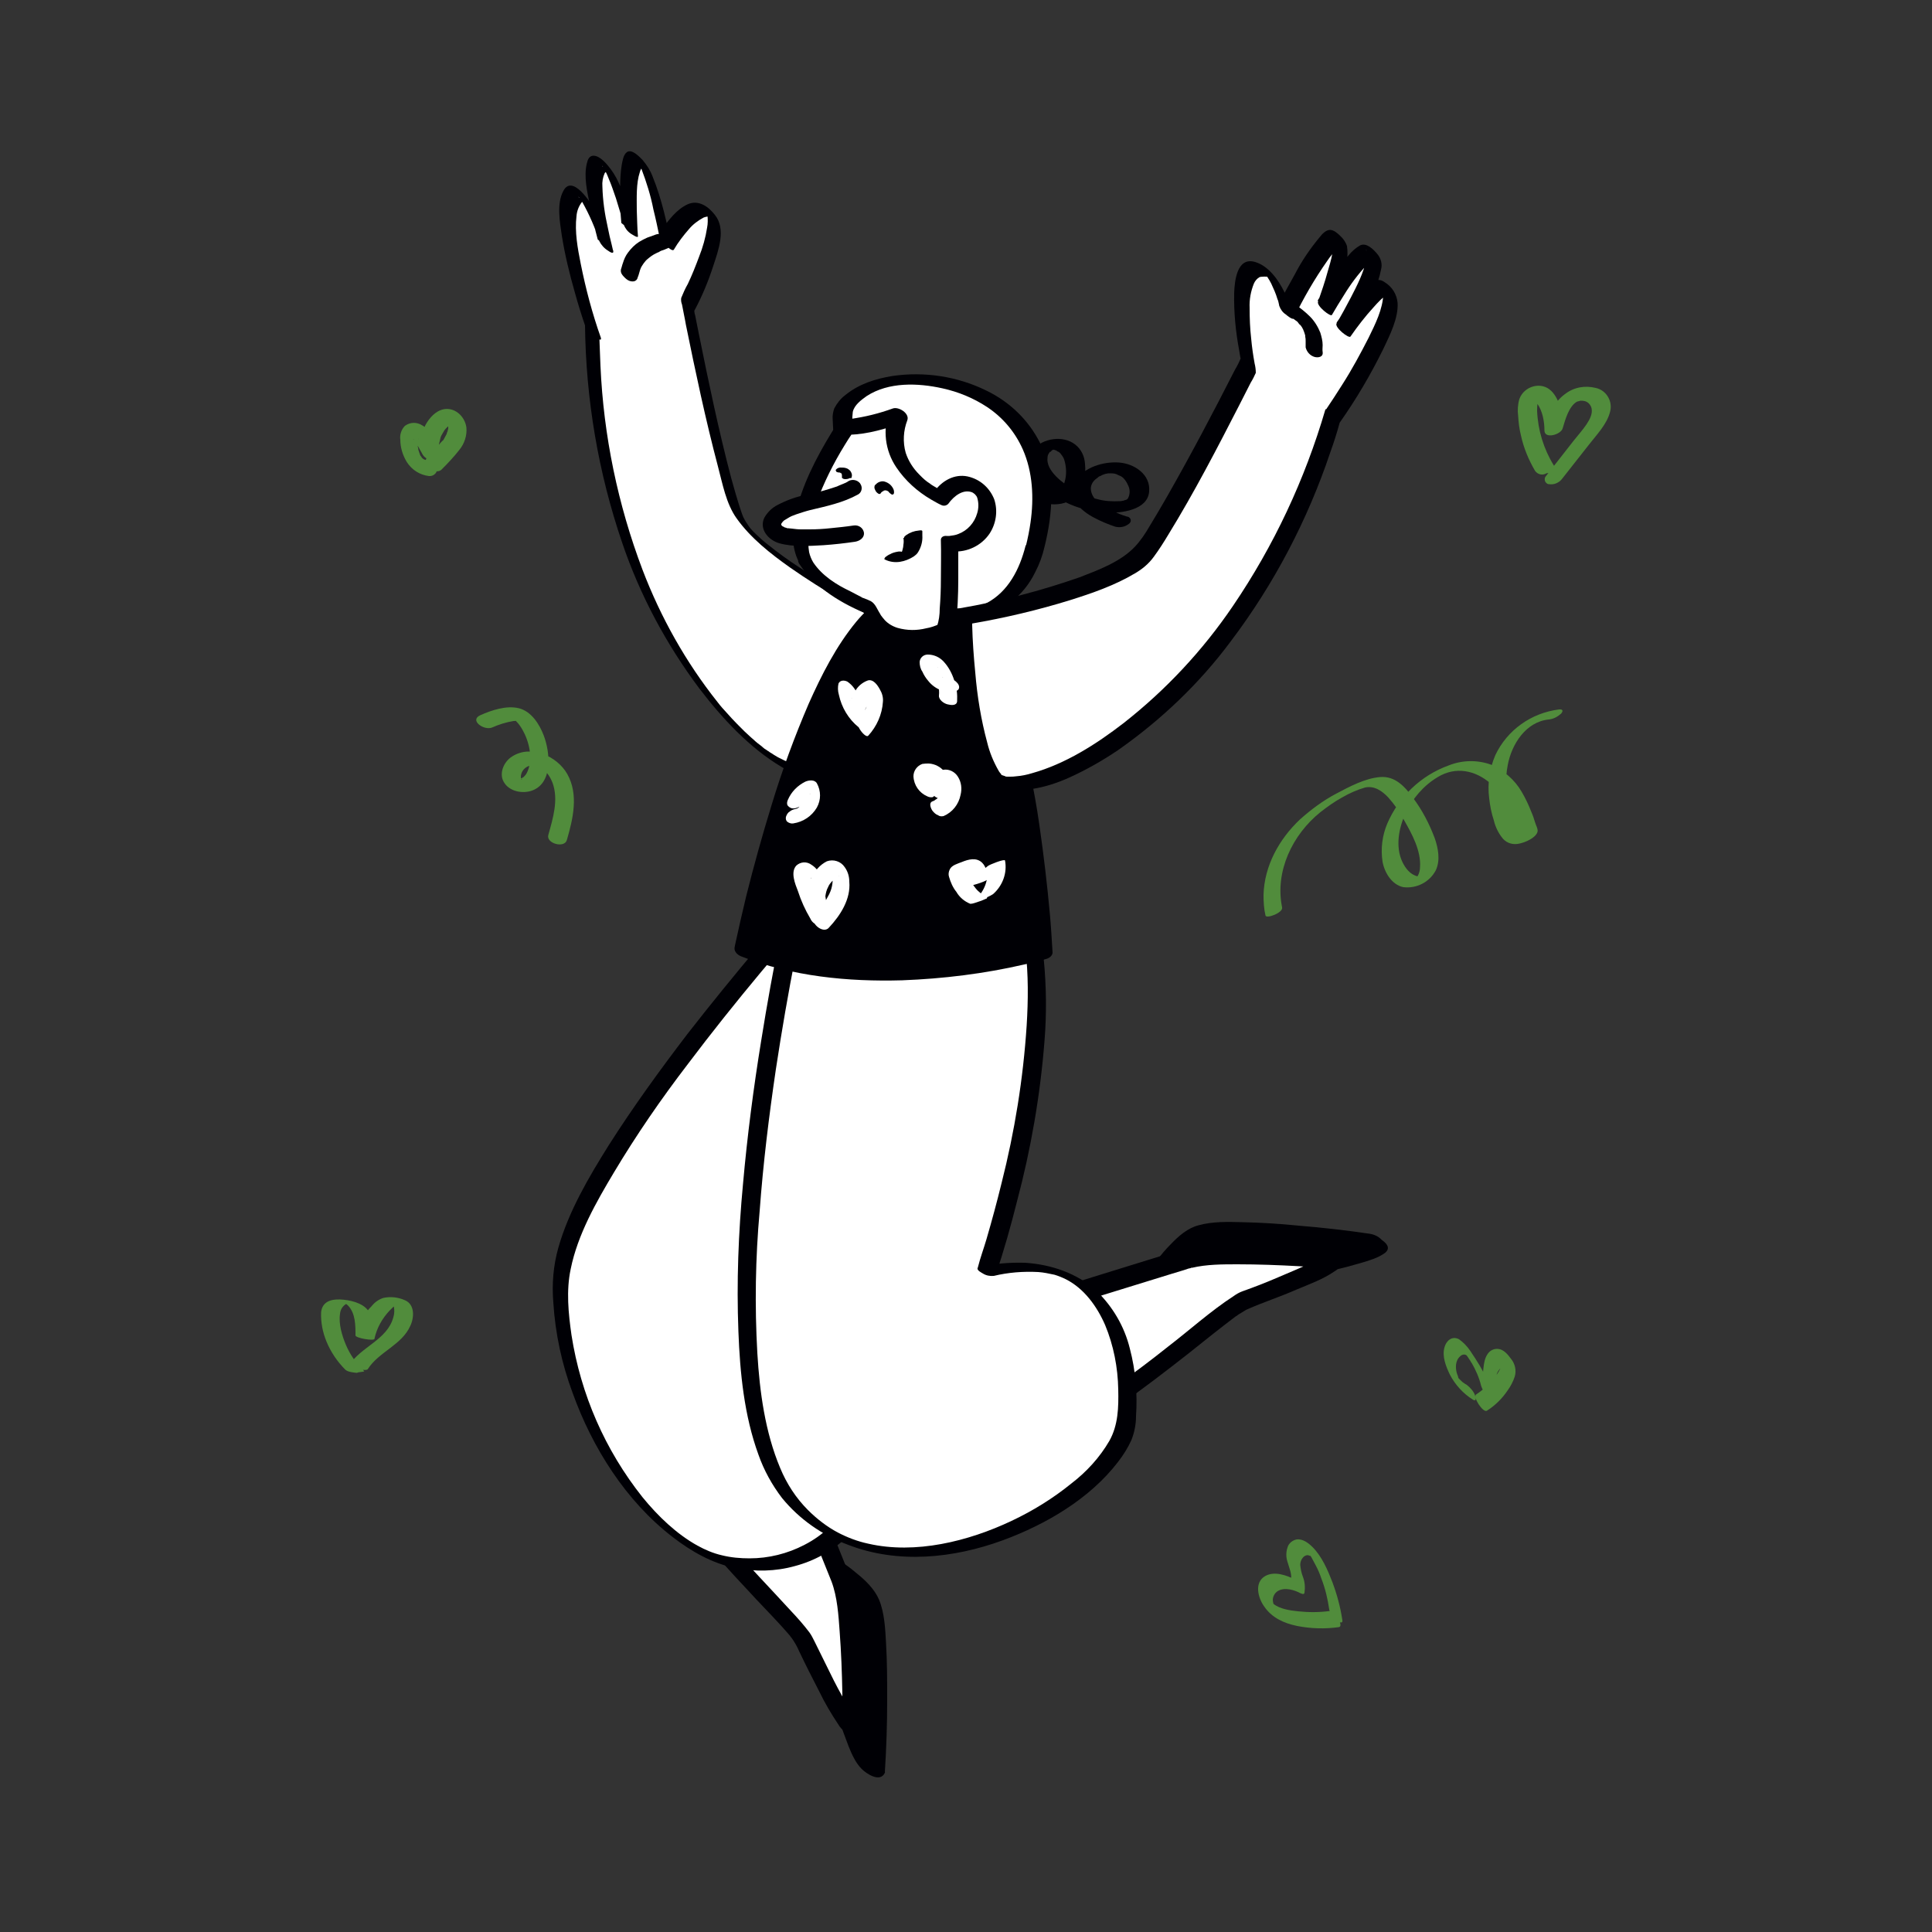 <svg width="232" height="232" viewBox="0 0 232 232" fill="none" xmlns="http://www.w3.org/2000/svg">
<rect x="0" y="0" width="232" height="232" fill="#333333" stroke="none"/>
<g id="Being Happy 1 1">
<g id="character">
<path id="Vector" d="M105.235 212.326C105.235 212.326 106.21 196.411 104.632 191.864C103.843 189.59 100.131 187.363 100.131 187.363L100.177 201.19C100.131 201.144 103.75 215.528 105.235 212.326Z" fill="#000005"/>
<path id="Vector_2" d="M106.256 212.79C106.442 209.914 106.534 207.037 106.534 204.16C106.534 201.84 106.534 199.566 106.395 197.246C106.302 195.576 106.21 193.674 105.56 192.096C105.003 190.797 103.89 189.73 102.776 188.848C102.08 188.245 101.338 187.734 100.549 187.224C100.41 187.131 99.11 186.389 99.11 186.899V199.659C99.064 200.03 99.064 200.402 99.11 200.773C99.25 201.422 99.389 202.026 99.621 202.675C100.224 205.042 101.013 207.408 101.894 209.682C102.266 210.61 102.73 211.677 103.472 212.419C104.075 213.022 105.699 214.09 106.256 212.883C106.488 212.419 104.4 211.352 104.214 211.77C104.168 211.909 104.075 212.002 104.029 212.094C103.982 212.141 104.029 212.094 103.982 212.141C103.936 212.187 103.89 212.094 103.936 212.141C104.029 212.187 104.122 212.187 104.261 212.187C104.539 212.28 104.864 212.466 105.096 212.651C105.003 212.558 105.189 212.744 105.189 212.744L105.142 212.698C105.096 212.698 105.096 212.651 105.189 212.744L105.096 212.651C105.05 212.605 105.003 212.512 104.957 212.419C104.446 211.584 104.029 210.702 103.75 209.821C102.915 207.686 102.312 205.459 101.662 203.232C101.477 202.722 101.338 202.165 101.245 201.654C101.198 201.283 101.198 200.958 101.245 200.587V193.534V187.827L99.806 187.502C100.317 187.827 100.827 188.198 101.338 188.57C102.266 189.219 103.054 190.101 103.611 191.122C104.307 192.606 104.354 194.555 104.493 196.133C104.725 200.355 104.725 204.578 104.493 208.8C104.446 209.821 104.4 210.888 104.354 211.909C104.168 212.373 106.256 213.254 106.256 212.79Z" fill="#000005"/>
<path id="Vector_3" d="M72.987 147.181C60.784 164.674 94.702 193.07 96.651 197.107C98.6 201.144 102.358 208.522 102.405 207.13C102.451 205.738 102.405 193.21 101.059 189.822C99.713 186.435 89.784 161.797 89.784 161.797L72.987 147.181Z" fill="white"/>
<path id="Vector_4" d="M72.013 146.624C70.481 148.805 69.507 151.357 69.275 154.048C69.043 156.693 69.368 159.384 70.11 161.936C71.781 167.736 75.075 172.979 78.602 177.758C82.082 182.352 85.793 186.714 89.737 190.89C91.083 192.374 92.522 193.813 93.867 195.298C94.099 195.576 94.377 195.854 94.609 196.133C94.702 196.226 94.795 196.365 94.888 196.458L94.934 196.55L95.027 196.643C95.398 197.154 95.723 197.71 95.955 198.267C96.744 199.938 97.579 201.562 98.414 203.186C99.064 204.531 99.806 205.784 100.642 207.037C100.874 207.454 101.198 207.779 101.569 208.011C102.312 208.429 103.379 208.197 103.518 207.269C103.565 206.526 103.565 205.738 103.518 204.949C103.472 201.794 103.379 198.685 103.147 195.53C102.962 193.302 102.776 191.075 101.941 188.987C100.131 184.486 98.322 179.986 96.512 175.485C94.749 171.123 92.986 166.715 91.222 162.354C91.129 162.075 90.99 161.75 90.851 161.472C90.619 161.101 90.294 160.776 89.969 160.544L85.329 156.554L74.472 147.134L73.776 146.531C73.312 146.114 72.662 146.067 72.152 146.392C71.781 146.624 71.641 147.134 71.874 147.506C71.92 147.552 71.966 147.645 72.013 147.691L77.72 152.656L86.768 160.498L88.856 162.307L88.624 161.936L91.222 168.432C92.939 172.654 94.609 176.923 96.326 181.146C97.486 184.069 98.693 186.992 99.853 189.915C100.549 191.771 100.688 193.952 100.827 195.901C101.013 198.36 101.106 200.866 101.152 203.325C101.152 204.206 101.152 205.134 101.152 206.016C101.152 206.294 101.152 206.526 101.152 206.805C101.152 206.898 101.152 206.944 101.152 207.037C101.152 207.083 101.198 206.851 101.198 206.851L101.894 206.619C102.126 206.341 102.544 206.294 102.822 206.48C102.915 206.526 103.101 206.666 102.915 206.526C102.869 206.526 102.73 206.341 102.869 206.48C103.008 206.619 102.822 206.387 102.776 206.387C102.683 206.248 102.544 206.062 102.451 205.923C102.173 205.459 101.894 204.995 101.616 204.531C100.92 203.325 100.27 202.118 99.667 200.866C99.064 199.613 98.414 198.36 97.811 197.107C97.626 196.736 97.44 196.365 97.208 196.04C96.512 195.112 95.723 194.23 94.934 193.395C92.429 190.658 89.83 187.966 87.371 185.182C84.262 181.702 81.339 178.037 78.694 174.186C76.096 170.381 73.776 166.298 72.477 161.89C71.317 158.038 71.038 153.955 72.57 150.243C72.941 149.362 73.405 148.526 73.962 147.691C74.704 146.578 72.709 145.65 72.013 146.624Z" fill="#000005"/>
<path id="Vector_5" d="M95.862 109.875C95.862 109.875 67.883 140.963 67.419 153.862C66.955 166.762 74.982 181.424 84.309 186.296C93.635 191.168 108.762 184.069 103.843 168.525C98.925 152.981 94.981 149.872 94.981 149.872C94.981 149.872 106.07 111.221 104.771 111.221C103.472 111.221 95.862 109.875 95.862 109.875Z" fill="white"/>
<path id="Vector_6" d="M94.888 109.272C93.589 110.71 92.382 112.149 91.129 113.587C88.206 117.067 85.329 120.594 82.546 124.166C79.251 128.482 76.05 132.89 73.126 137.483C70.714 141.334 68.301 145.418 67.048 149.826C66.445 151.96 66.259 154.187 66.445 156.414C66.677 160.126 67.466 163.792 68.765 167.272C71.131 173.861 75.168 180.264 80.782 184.579C83.01 186.296 85.515 187.734 88.299 188.291C90.665 188.755 93.125 188.709 95.445 188.059C100.178 186.806 104.122 183.234 105.282 178.408C105.931 175.438 105.792 172.33 104.864 169.406C103.797 165.694 102.451 162.075 100.874 158.595C99.945 156.507 98.878 154.466 97.672 152.563C97.115 151.682 96.512 150.893 95.769 150.15C95.63 150.011 95.491 149.872 95.352 149.733L95.862 150.568C96.373 148.758 96.883 146.949 97.394 145.139C98.553 141.056 99.667 136.973 100.781 132.843C101.941 128.528 103.101 124.213 104.168 119.851C104.586 118.227 104.957 116.603 105.282 114.933C105.514 114.005 105.653 113.077 105.699 112.149C105.653 111.638 105.328 111.128 104.864 110.896C104.122 110.432 103.147 110.478 102.358 110.386C100.131 110.107 97.904 109.69 95.677 109.318L95.213 109.226C94.795 109.133 94.609 109.365 94.888 109.736C95.213 110.2 95.723 110.525 96.28 110.618C97.997 110.896 99.713 111.221 101.477 111.499C102.544 111.685 103.658 111.824 104.725 111.963C104.864 111.963 105.003 112.01 105.189 112.01C105.235 112.01 105.282 112.01 105.374 112.01C105.142 112.056 104.725 111.731 104.493 111.592C104.214 111.453 103.936 111.221 103.75 110.942C103.797 110.989 103.75 110.803 103.75 110.896C103.75 110.942 103.75 110.989 103.75 111.035C103.704 111.87 103.565 112.752 103.379 113.587C103.054 115.118 102.73 116.65 102.358 118.181C101.338 122.357 100.224 126.533 99.11 130.709C97.997 134.792 96.883 138.875 95.723 142.912C95.305 144.35 94.934 145.742 94.517 147.181C94.331 147.877 94.053 148.526 93.913 149.222L93.867 149.315C93.774 149.64 94.145 149.965 94.331 150.15L94.377 150.197C94.145 149.965 94.192 150.058 94.377 150.197C94.563 150.336 94.563 150.429 94.656 150.522C94.749 150.614 94.517 150.336 94.609 150.475L94.702 150.614L94.934 150.893C95.862 152.099 96.698 153.445 97.394 154.79C98.785 157.435 99.992 160.219 101.013 163.003C102.266 166.39 103.611 169.87 103.658 173.536C103.797 178.547 101.059 183.234 96.605 185.507C94.563 186.574 92.29 187.131 90.016 187.131C88.902 187.131 87.789 187.038 86.675 186.76C85.654 186.528 84.68 186.11 83.752 185.6C81.246 184.208 79.019 182.074 77.163 179.8C72.662 174.139 69.739 167.458 68.626 160.312C68.254 157.714 67.976 154.976 68.533 152.378C69.368 148.248 71.595 144.35 73.73 140.778C76.421 136.277 79.39 131.962 82.592 127.786C85.422 124.027 88.392 120.315 91.408 116.696C93.078 114.701 94.749 112.706 96.466 110.803L96.698 110.525C97.208 110.107 95.352 108.762 94.888 109.272Z" fill="#000005"/>
<path id="Vector_7" d="M165.277 148.805C165.277 148.805 149.501 146.531 144.814 147.738C142.494 148.341 139.942 151.867 139.942 151.867L153.723 152.981C153.723 152.934 168.386 150.522 165.277 148.805Z" fill="#000005"/>
<path id="Vector_8" d="M164.488 148.155C161.658 147.738 158.827 147.413 155.95 147.181C153.677 146.949 151.403 146.81 149.13 146.763C147.413 146.717 145.603 146.67 143.933 147.134C142.634 147.459 141.52 148.434 140.592 149.408C139.989 150.011 139.432 150.661 138.922 151.357C138.597 151.774 140.453 152.517 140.731 152.563L153.398 153.584C153.816 153.63 154.234 153.677 154.651 153.63C155.208 153.584 155.811 153.445 156.368 153.306C158.781 152.888 161.147 152.331 163.514 151.635C164.442 151.357 165.555 151.032 166.344 150.429C167.226 149.686 166.066 148.944 165.416 148.573C165.23 148.48 164.395 148.016 164.256 148.294C164.117 148.573 164.998 149.083 165.091 149.13C164.952 149.037 164.813 148.944 164.72 148.851C164.72 148.851 164.627 148.758 164.674 148.758C164.72 148.758 164.72 148.851 164.674 148.944C164.534 149.13 164.349 149.315 164.163 149.408C163.328 149.872 162.446 150.197 161.518 150.429C159.245 151.078 156.971 151.589 154.651 152.006C154.048 152.099 153.491 152.192 152.888 152.331C152.702 152.378 153.074 152.378 152.795 152.331C152.517 152.285 152.285 152.285 152.006 152.285L144.954 151.728L139.154 151.264L140.963 152.47C142.03 150.986 143.469 149.408 145.139 148.619C146.67 147.923 148.619 148.062 150.243 148.062C154.512 148.155 158.734 148.526 162.957 149.083C163.978 149.222 165.045 149.315 166.066 149.501C166.576 149.594 166.019 148.99 165.926 148.898C165.555 148.48 165.045 148.248 164.488 148.155Z" fill="#000005"/>
<path id="Vector_9" d="M99.389 118.366C99.389 118.366 85.886 165.834 97.718 175.624C114.19 189.219 145.232 157.714 149.408 156.136C153.584 154.558 161.286 151.357 159.894 151.218C158.502 151.078 146.021 150.058 142.541 151.125C139.061 152.192 113.68 160.034 113.68 160.034C113.68 160.034 117.717 123.331 117.206 122.264C116.696 121.197 99.389 118.366 99.389 118.366Z" fill="white"/>
<path id="Vector_10" d="M98.507 117.856C97.626 121.011 96.837 124.166 96.141 127.368C94.563 134.142 93.357 141.056 92.568 147.97C92.15 151.635 91.918 155.347 91.965 159.013C91.918 162.261 92.29 165.462 92.986 168.618C93.635 171.216 94.702 173.814 96.605 175.763C98.739 177.99 101.848 179.382 104.864 179.846C111.87 180.96 118.97 177.99 125.002 174.696C131.358 171.216 137.158 166.901 142.819 162.446C144.675 160.962 146.531 159.477 148.434 158.038L148.387 158.085L148.526 157.992L148.712 157.853L149.176 157.574C149.408 157.435 149.594 157.296 149.826 157.203C151.728 156.368 153.723 155.718 155.626 154.883C157.157 154.234 158.874 153.63 160.266 152.656C160.915 152.331 161.147 151.496 160.822 150.846C160.776 150.754 160.73 150.661 160.683 150.614C160.312 150.104 159.848 150.104 159.291 150.058C155.765 149.733 152.238 149.547 148.712 149.501C146.949 149.454 145.139 149.547 143.376 149.733C142.448 149.918 141.566 150.15 140.685 150.429C137.947 151.264 135.163 152.146 132.426 152.981L114.376 158.595L113.216 158.966L114.608 160.498C114.886 157.992 115.165 155.486 115.397 152.981C115.954 147.83 116.464 142.68 116.974 137.483C117.392 133.168 117.856 128.853 118.088 124.538C118.134 123.517 118.366 122.125 117.578 121.382C117.067 120.965 116.418 120.686 115.768 120.547C114.794 120.269 113.773 120.037 112.798 119.805C108.437 118.83 104.075 118.042 99.667 117.299L99.389 117.253C98.09 117.021 98.414 119.248 99.481 119.434C103.286 120.083 107.045 120.733 110.803 121.522C111.963 121.754 113.123 122.032 114.283 122.31C114.747 122.403 115.211 122.542 115.629 122.682L116.139 122.821L116.418 122.914C116.603 122.96 116.557 122.96 116.464 122.914L116.789 123.053C116.835 123.053 116.882 123.099 116.928 123.146C116.974 123.192 116.696 122.96 116.789 123.053C116.882 123.146 116.882 123.146 116.742 123.006C116.603 122.821 116.464 122.635 116.418 122.403V122.45C116.371 122.218 116.418 122.125 116.418 122.357C116.418 122.774 116.418 123.192 116.418 123.61C116.371 124.306 116.325 125.002 116.278 125.698C116.278 125.79 116.278 125.93 116.232 126.022C116.232 125.79 116.232 126.069 116.232 126.115C116.232 126.347 116.186 126.579 116.186 126.811L116.046 128.342C115.861 130.662 115.629 133.029 115.397 135.349C114.886 140.453 114.376 145.603 113.819 150.707C113.494 153.63 113.17 156.554 112.891 159.477V159.616C112.798 160.405 113.402 161.426 114.283 161.147L130.57 156.09C133.91 155.069 137.298 154.002 140.638 152.981L142.17 152.517L142.726 152.331L142.958 152.285L143.051 152.238C143.283 152.192 142.958 152.238 143.144 152.238C144.907 151.821 146.81 151.821 148.619 151.821C151.078 151.821 153.538 151.914 156.043 152.053L157.621 152.146L158.317 152.192L158.781 152.238L159.709 152.331C159.802 152.331 159.894 152.378 159.987 152.378C160.034 152.378 160.034 152.378 160.08 152.378H160.126C159.894 152.331 159.709 152.192 159.57 151.96L159.291 151.403C159.338 151.542 159.291 150.522 159.43 150.568C159.384 150.614 159.338 150.661 159.291 150.661C159.198 150.707 159.106 150.754 159.013 150.846C158.549 151.125 158.085 151.357 157.574 151.589C156.229 152.238 154.837 152.795 153.445 153.398C152.053 154.002 150.614 154.558 149.176 155.069C148.805 155.208 148.48 155.394 148.155 155.626C145.371 157.435 142.866 159.709 140.267 161.704C136.37 164.813 132.286 167.736 128.064 170.381C123.61 173.118 118.877 175.624 113.819 177.016C111.592 177.619 109.318 177.944 107.045 177.898C104.91 177.851 102.822 177.387 100.92 176.459C99.945 175.995 99.064 175.392 98.229 174.742C98.09 174.603 97.95 174.51 97.811 174.371C97.765 174.325 97.672 174.232 97.626 174.186C97.44 174 97.672 174.278 97.579 174.139C97.301 173.814 97.069 173.536 96.837 173.211C96.79 173.118 96.744 173.026 96.651 172.933C96.558 172.84 96.466 172.654 96.558 172.794C96.651 172.933 96.466 172.654 96.466 172.608C96.466 172.562 96.373 172.376 96.28 172.283C96.094 171.912 95.909 171.494 95.723 171.123C95.63 170.938 95.584 170.706 95.491 170.52C95.398 170.195 95.537 170.566 95.445 170.381C95.352 170.195 95.352 170.149 95.305 170.01C95.166 169.546 95.027 169.082 94.934 168.664C94.424 166.622 94.145 164.534 94.053 162.4C93.913 159.941 93.913 157.482 94.053 155.022C94.331 149.826 94.981 144.675 95.862 139.571C96.605 135.117 97.533 130.709 98.6 126.301C99.157 123.934 99.76 121.568 100.41 119.248C100.456 119.155 100.456 119.016 100.502 118.923C100.595 117.763 98.925 116.51 98.507 117.856Z" fill="#000005"/>
<path id="Vector_11" d="M96.001 107.138C96.001 107.138 82.453 165.323 95.12 180.218C107.787 195.112 134.374 179.754 135.256 170.752C136.137 161.75 132.843 149.547 118.505 152.702C118.505 152.702 130.755 117.067 120.361 103.518C109.968 89.97 96.001 107.138 96.001 107.138Z" fill="white"/>
<path id="Vector_12" d="M94.888 106.766C94.47 108.483 94.146 110.2 93.774 111.917C92.893 116.232 92.104 120.594 91.408 124.955C90.48 130.662 89.738 136.37 89.227 142.123C88.67 148.016 88.438 153.955 88.67 159.894C88.856 164.859 89.366 170.01 91.083 174.696C91.733 176.552 92.707 178.315 93.914 179.893C96.002 182.445 98.739 184.347 101.848 185.507C107.834 187.827 114.515 187.131 120.454 184.95C125.605 183.048 130.848 179.986 134.235 175.578C134.885 174.742 135.442 173.861 135.859 172.933C136.23 172.005 136.416 171.03 136.416 170.056C136.602 167.318 136.37 164.581 135.674 161.936C135.024 159.291 133.632 156.925 131.683 155.022C129.363 152.888 126.162 151.821 123.053 151.635C121.243 151.589 119.387 151.728 117.624 152.146L119.573 153.074C120.547 150.197 121.382 147.227 122.125 144.258C123.795 137.994 124.909 131.544 125.419 125.094C125.698 121.754 125.651 118.366 125.326 115.072C125.048 112.056 124.259 109.133 123.006 106.395C121.475 103.194 118.877 100.595 115.675 99.018C112.706 97.626 109.318 97.486 106.21 98.507C101.848 99.946 98.043 103.101 95.074 106.534C95.027 106.627 94.981 106.72 94.888 106.766C94.702 107.091 96.651 108.112 97.115 107.602C99.574 104.632 102.59 102.219 105.978 100.456C107.23 99.806 108.576 99.342 109.922 99.11C110.618 98.971 111.314 98.925 112.01 98.925C112.659 98.925 113.262 99.018 113.866 99.203C114.422 99.342 114.979 99.574 115.49 99.853C116.232 100.27 116.928 100.827 117.531 101.384C118.691 102.498 119.712 103.797 120.501 105.189C123.424 110.571 123.656 117.16 123.285 123.146C122.867 129.549 121.846 135.859 120.269 142.077C119.712 144.35 119.109 146.578 118.459 148.805C118.134 149.918 117.717 151.032 117.438 152.146C117.438 152.192 117.392 152.238 117.392 152.285C117.299 152.563 117.902 152.842 118.042 152.934C118.413 153.166 118.877 153.259 119.341 153.213C121.058 152.795 122.867 152.656 124.677 152.749C125.326 152.795 125.976 152.934 126.626 153.074C127.09 153.213 127.554 153.398 128.018 153.63C130.198 154.744 131.73 156.878 132.704 159.106C133.725 161.565 134.235 164.21 134.282 166.854C134.328 168.989 134.282 171.123 133.214 173.026C132.054 175.021 130.477 176.738 128.667 178.13C126.44 179.939 124.027 181.424 121.475 182.63C116.278 185.09 109.922 186.667 104.261 185.368C102.962 185.09 101.755 184.626 100.595 184.022C99.296 183.326 98.09 182.398 97.022 181.331C95.584 179.893 94.47 178.176 93.682 176.274C91.872 171.958 91.222 167.133 90.944 162.493C90.619 156.786 90.712 151.078 91.222 145.418C91.64 139.71 92.336 134.05 93.171 128.389C93.867 123.795 94.656 119.248 95.538 114.747C96.002 112.427 96.466 110.107 96.976 107.787L97.022 107.462C97.208 106.952 95.027 106.256 94.888 106.766Z" fill="#000005"/>
<path id="Vector_13" d="M71.317 39.997C71.317 39.997 66.306 25.474 69.136 23.386C70.296 22.55 72.802 29.603 72.802 29.603C72.802 29.603 70.435 20.926 71.92 19.859C73.405 18.792 75.678 27.747 75.678 27.747C75.678 27.747 75.029 19.163 76.56 19.256C78.091 19.349 80.04 29.371 80.04 29.371C80.04 29.371 82.406 25.334 84.402 25.381C88.485 25.474 82.638 36.888 82.638 36.888C82.638 36.888 86.397 56.098 88.485 61.619C90.573 67.141 107.277 75.122 107.277 75.122C107.277 75.122 101.987 92.846 96.698 92.846C91.408 92.846 71.874 75.261 71.317 39.997Z" fill="white"/>
<path id="Vector_14" d="M72.152 40.554C71.131 37.677 70.342 34.707 69.739 31.691C69.368 29.835 68.997 27.84 69.229 25.938C69.275 25.334 69.507 24.731 69.878 24.267C69.925 24.221 70.064 24.174 70.064 24.128C70.064 24.082 70.157 24.221 70.11 24.128C70.064 24.035 69.785 23.896 69.693 23.85C69.6 23.803 69.414 23.571 69.507 23.71C69.6 23.85 69.461 23.618 69.461 23.618C69.461 23.618 69.6 23.757 69.553 23.71C69.693 23.896 69.785 24.082 69.925 24.267C70.76 25.752 71.456 27.33 71.966 28.954C72.198 29.418 72.57 29.835 73.034 30.114C73.219 30.253 73.73 30.578 73.637 30.114C73.73 30.392 73.637 30.067 73.59 29.974C73.544 29.789 73.498 29.557 73.451 29.371C73.266 28.675 73.126 28.026 72.987 27.33C72.616 25.706 72.384 24.082 72.338 22.411C72.291 21.854 72.384 21.298 72.616 20.787C72.709 20.648 72.848 20.602 72.987 20.509C73.126 20.416 73.08 20.555 72.941 20.462C72.802 20.37 72.662 20.277 72.523 20.138C72.477 20.091 72.152 19.813 72.338 19.952C72.523 20.091 72.245 19.813 72.384 19.998L72.477 20.138C72.57 20.277 72.616 20.37 72.662 20.509C72.848 20.834 72.987 21.158 73.126 21.53C73.451 22.272 73.683 23.014 73.962 23.803C74.286 24.87 74.611 25.891 74.889 26.958C75.075 27.422 75.353 27.794 75.771 28.072C75.864 28.118 76.653 28.675 76.606 28.35C76.513 27.33 76.513 26.262 76.467 25.242C76.467 23.757 76.374 22.04 76.838 20.648C76.885 20.462 76.978 20.277 77.117 20.091C77.163 20.045 77.21 19.998 77.256 19.952C77.349 19.859 77.488 20.045 77.256 19.859C76.978 19.674 76.699 19.442 76.467 19.163C76.513 19.256 76.56 19.349 76.653 19.442C76.746 19.581 76.931 19.998 77.024 20.277C77.627 21.854 78.138 23.478 78.462 25.149C78.741 26.262 78.973 27.376 79.205 28.49C79.251 28.768 80.689 30.392 80.921 29.974C81.432 29.093 82.082 28.258 82.731 27.515C83.195 26.958 83.798 26.494 84.494 26.123C84.726 26.03 85.005 25.984 85.283 25.984H85.469C85.515 25.984 85.561 26.03 85.608 26.03C85.561 25.938 85.654 26.03 85.608 26.03C85.469 25.845 85.144 25.706 85.005 25.52C84.958 25.427 84.912 25.381 84.819 25.288C84.819 25.242 84.912 25.381 84.819 25.288C84.819 25.334 84.865 25.381 84.865 25.381C84.912 25.566 84.958 25.706 84.958 25.891C85.005 26.355 85.005 26.866 84.912 27.33C84.726 28.536 84.401 29.696 83.938 30.856C83.52 31.97 83.102 33.037 82.592 34.104C82.267 34.661 82.035 35.218 81.803 35.774C81.757 36.053 81.803 36.331 81.896 36.563C82.035 37.352 82.221 38.141 82.36 38.976C83.52 44.683 84.726 50.39 86.211 56.005C86.768 58.093 87.186 60.459 88.438 62.222C90.109 64.589 92.522 66.491 94.888 68.162C98.878 70.946 103.101 73.358 107.462 75.446L107.694 75.539L106.395 74.008C105.189 78.091 103.611 82.035 101.662 85.794C101.059 87 100.317 88.16 99.481 89.227C98.878 90.109 98.043 90.805 97.115 91.362C96.558 91.64 95.909 91.733 95.259 91.64H95.213L95.027 91.594C94.888 91.547 94.749 91.501 94.656 91.501L94.285 91.362L94.099 91.269L94.006 91.222C93.728 91.083 93.403 90.944 93.125 90.758L92.893 90.619C92.846 90.573 92.614 90.434 92.754 90.526C92.893 90.619 92.614 90.434 92.614 90.434C92.614 90.434 92.429 90.341 92.336 90.248C92.15 90.155 92.011 90.016 91.826 89.923L91.594 89.738L91.501 89.645C91.315 89.506 91.686 89.784 91.501 89.645C91.129 89.366 90.758 89.088 90.433 88.763L90.155 88.531C90.433 88.763 90.109 88.485 90.062 88.438L89.459 87.882L88.902 87.325L88.67 87.093C88.902 87.325 88.578 87 88.485 86.907C88.067 86.49 87.696 86.072 87.278 85.608C86.814 85.098 86.629 84.912 86.165 84.309C82.36 79.53 79.344 74.147 77.163 68.44C74.194 60.598 72.477 52.339 72.106 43.941C72.059 42.734 72.013 41.528 71.966 40.368C71.966 39.95 71.363 39.486 71.085 39.254C70.992 39.162 70.249 38.605 70.249 38.976C70.342 47.885 71.827 56.701 74.704 65.146C76.838 71.456 79.993 77.349 83.984 82.685C86.722 86.258 89.969 89.784 93.867 92.104C94.841 92.707 96.048 93.31 97.208 93.357C99.296 93.45 100.92 91.176 101.941 89.645C103.518 87.139 104.864 84.448 105.885 81.664C106.627 79.762 107.323 77.859 107.926 75.957C107.973 75.864 107.973 75.771 108.019 75.678C108.158 75.168 107.091 74.333 106.72 74.147C102.961 72.384 99.296 70.296 95.816 68.022C94.609 67.234 93.403 66.352 92.243 65.424C91.64 64.96 91.408 64.728 90.851 64.218L90.712 64.078L90.665 64.032L90.387 63.754C90.341 63.707 90.062 63.382 90.201 63.568C90.109 63.429 90.016 63.336 89.923 63.197C89.691 62.872 89.459 62.501 89.273 62.13C89.088 61.712 88.949 61.248 88.809 60.83C88.438 59.67 88.114 58.51 87.789 57.35C86.304 51.69 85.097 45.936 83.938 40.182C83.798 39.394 83.613 38.651 83.474 37.862C83.427 37.723 83.381 37.538 83.381 37.398C83.381 37.306 83.334 37.352 83.334 37.445C83.334 37.398 83.381 37.352 83.381 37.306C84.309 35.589 85.051 33.779 85.654 31.923C86.257 30.067 87.232 27.515 85.84 25.798C85.051 24.778 83.845 23.942 82.546 24.546C81.246 25.149 80.272 26.448 79.483 27.562C79.297 27.84 79.112 28.118 78.973 28.35L80.689 29.835C80.133 26.958 79.483 23.942 78.37 21.205C78.091 20.462 77.674 19.813 77.163 19.21C76.792 18.838 75.864 17.818 75.261 18.282C74.843 18.606 74.75 19.349 74.657 19.813C74.518 20.694 74.472 21.576 74.472 22.458C74.425 23.896 74.472 25.334 74.611 26.773L76.328 28.165C76.049 27.098 75.725 26.03 75.4 24.963C74.889 23.339 74.333 21.622 73.312 20.277C72.894 19.72 72.059 18.699 71.27 18.699C70.76 18.699 70.574 19.163 70.481 19.581C70.064 21.205 70.528 23.107 70.853 24.685C71.131 26.077 71.409 27.422 71.781 28.768L73.451 29.928C72.894 28.35 72.245 26.773 71.456 25.288C70.945 24.314 68.718 20.88 67.651 22.922C66.816 24.453 67.234 26.68 67.466 28.304C67.837 30.624 68.394 32.898 69.043 35.171C69.414 36.517 69.832 37.862 70.296 39.208C70.528 39.672 70.899 40.09 71.363 40.368C71.734 40.693 72.291 41.018 72.152 40.554Z" fill="#000005"/>
<path id="Vector_15" d="M78.741 28.165L78.509 28.258L78.37 28.304C78.462 28.258 78.462 28.258 78.37 28.304C78.138 28.397 77.952 28.443 77.72 28.536C77.395 28.675 77.07 28.861 76.746 29.046C76.235 29.371 75.771 29.835 75.4 30.346C75.121 30.717 74.936 31.134 74.797 31.598C74.704 31.83 74.657 32.109 74.565 32.341C74.518 32.573 74.565 32.805 74.75 33.037C74.936 33.269 75.168 33.501 75.4 33.64C75.632 33.779 75.91 33.826 76.142 33.779C76.328 33.733 76.513 33.594 76.56 33.362C76.746 32.944 76.792 32.526 76.978 32.109L76.885 32.294C77.117 31.83 77.442 31.366 77.813 31.042L77.674 31.181C78.045 30.856 78.416 30.578 78.834 30.392C78.926 30.346 79.019 30.299 79.158 30.253C79.39 30.16 78.973 30.299 79.205 30.206L79.39 30.114C79.669 30.021 79.947 29.928 80.225 29.789C80.411 29.696 80.504 29.464 80.457 29.232C80.411 28.954 80.272 28.722 80.086 28.536C79.854 28.165 79.251 27.979 78.741 28.165Z" fill="#000005"/>
<path id="Vector_16" d="M89.459 113.819C89.459 113.819 98.507 69.182 110.896 71.456C123.285 73.73 125.28 114.098 125.28 114.098C125.28 114.098 105.003 120.037 89.459 113.819Z" fill="#000005"/>
<path id="Vector_17" d="M90.619 113.912C90.897 112.566 91.176 111.221 91.501 109.922C92.243 106.674 93.078 103.518 94.006 100.41C95.166 96.419 96.466 92.429 97.95 88.531C99.296 84.819 101.059 81.246 103.147 77.906L103.286 77.674L103.379 77.534L103.75 77.024C103.982 76.699 104.261 76.374 104.493 76.05C104.957 75.446 105.467 74.89 105.978 74.379C106.117 74.24 106.256 74.147 106.395 74.008L106.581 73.869C106.674 73.776 106.488 73.962 106.674 73.822C106.859 73.683 107.184 73.405 107.462 73.266C107.741 73.126 107.973 72.941 108.251 72.802L108.437 72.709C108.576 72.662 108.715 72.616 108.854 72.57L109.226 72.477C108.994 72.523 109.411 72.43 109.226 72.477L109.458 72.43C109.597 72.43 109.736 72.384 109.875 72.384H110.107C110.107 72.384 109.829 72.384 110.061 72.384C110.2 72.384 110.339 72.384 110.478 72.43C110.618 72.477 111.035 72.523 110.664 72.43C110.989 72.523 111.267 72.616 111.592 72.709L111.778 72.802C111.592 72.709 111.963 72.894 111.778 72.802C111.917 72.894 112.056 72.941 112.195 73.034C112.334 73.126 112.474 73.219 112.613 73.312L112.798 73.451L112.938 73.544C113.077 73.637 112.798 73.405 112.891 73.498C113.448 73.915 113.958 74.426 114.422 74.936L114.608 75.168C114.654 75.214 114.794 75.446 114.701 75.261C114.84 75.4 114.933 75.586 115.072 75.725C115.304 76.05 115.536 76.374 115.768 76.746C116.232 77.488 116.65 78.23 117.021 79.019C117.856 80.736 118.552 82.453 119.109 84.262C120.408 88.299 121.382 92.429 122.078 96.605C122.728 100.317 123.238 104.075 123.61 107.834C123.749 109.179 123.842 110.478 123.981 111.824L124.027 112.195V112.381C124.027 112.427 124.027 112.566 124.027 112.381L124.074 112.984L124.12 113.866V114.144L124.77 113.402C124.074 113.587 123.378 113.773 122.682 113.912L122.171 114.005C122.125 114.005 122.357 113.958 122.125 114.005L121.754 114.098C121.336 114.19 120.872 114.283 120.454 114.376C119.387 114.608 118.366 114.794 117.299 114.933C111.685 115.861 105.931 116.093 100.27 115.582C96.698 115.258 93.171 114.422 89.784 113.123C89.227 112.891 88.624 113.123 88.299 113.634C88.021 114.19 88.531 114.654 88.995 114.84C95.12 117.253 101.802 117.902 108.344 117.717C113.262 117.531 118.181 116.928 123.006 115.814C123.934 115.629 124.816 115.397 125.744 115.118C126.022 115.026 126.394 114.747 126.394 114.376C126.301 112.798 126.208 111.267 126.069 109.736C125.744 106.163 125.326 102.637 124.816 99.11C124.213 94.842 123.285 90.573 122.125 86.397C121.058 82.685 119.758 78.88 117.578 75.632C115.907 73.126 113.402 70.76 110.2 70.621C107.184 70.528 104.678 72.43 102.822 74.658C100.41 77.581 98.646 81.061 97.115 84.494C95.398 88.485 93.913 92.522 92.661 96.651C91.547 100.27 90.526 103.936 89.598 107.648C89.134 109.597 88.67 111.592 88.253 113.541L88.206 113.819C88.067 114.886 90.387 115.118 90.619 113.912Z" fill="#000005"/>
<path id="Vector_18" d="M120.037 57.443C121.057 58.371 122.217 59.16 123.424 59.763C125.326 60.691 128.064 61.155 129.502 59.206C130.152 58.186 130.43 56.933 130.291 55.726C130.245 54.798 129.827 53.917 129.085 53.36C127.646 52.246 125.233 52.618 124.073 53.963C122.635 55.68 124.352 57.722 125.651 58.835C127.693 60.506 130.245 61.434 132.889 61.573C134.606 61.619 137.808 61.294 137.993 59.021C138.179 56.979 136.23 55.68 134.374 55.541C132.518 55.402 130.198 56.098 129.131 57.722C127.925 59.67 129.781 61.341 131.405 62.176C132.193 62.594 133.075 62.965 133.91 63.243C134.467 63.382 135.07 63.29 135.534 62.918C135.766 62.779 135.859 62.501 135.72 62.269C135.627 62.13 135.488 62.037 135.349 62.037C134.096 61.666 132.936 61.062 131.869 60.274C131.312 59.856 130.987 59.253 130.987 58.603C131.033 58.139 131.265 57.768 131.637 57.49L131.822 57.35C132.054 57.211 131.637 57.443 131.869 57.304C131.961 57.211 132.101 57.165 132.24 57.118C132.472 56.979 132.008 57.211 132.286 57.072L132.518 56.979C132.611 56.933 132.704 56.933 132.75 56.886C132.425 56.979 132.797 56.886 132.843 56.886L133.075 56.84C132.75 56.886 133.029 56.84 133.121 56.84H133.4C133.678 56.84 133.168 56.794 133.446 56.84C133.725 56.84 134.003 56.886 134.235 57.026C134.467 57.118 134.096 56.933 134.328 57.072L134.56 57.165C134.653 57.211 134.792 57.304 134.885 57.397C135.117 57.629 135.302 57.907 135.441 58.232C135.72 58.742 135.72 59.346 135.441 59.856C135.302 60.042 135.581 59.717 135.395 59.902C135.349 59.949 135.302 59.995 135.209 60.042C135.395 59.902 135.209 60.042 135.163 60.042C134.885 60.134 135.395 59.949 135.117 60.042L134.885 60.134C135.163 60.042 134.885 60.134 134.838 60.134L134.56 60.181C134.281 60.227 134.699 60.181 134.467 60.181C133.585 60.227 132.657 60.181 131.822 59.949C130.801 59.717 129.827 59.299 128.899 58.789C127.646 58.046 125.558 56.515 125.79 54.938C125.79 54.706 125.883 54.52 126.022 54.334C126.022 54.288 126.069 54.242 126.115 54.242C126.254 54.056 125.976 54.381 126.161 54.242C126.208 54.195 126.254 54.149 126.301 54.102C126.069 54.288 126.301 54.102 126.347 54.056C126.115 54.102 126.579 53.963 126.347 54.056C126.44 54.056 126.672 54.01 126.301 54.056C126.347 54.056 126.44 54.01 126.486 54.01C126.718 53.963 126.208 54.056 126.44 54.01C126.672 53.963 126.254 53.963 126.579 54.01C126.625 54.01 126.857 54.056 126.579 54.01L126.857 54.102C127.089 54.195 126.718 54.01 126.904 54.149C126.95 54.195 127.043 54.242 127.089 54.242C127.182 54.288 127.275 54.381 127.321 54.427C127.507 54.659 127.693 54.891 127.785 55.17C128.064 56.051 128.11 57.026 127.832 57.907C127.739 58.325 127.553 58.696 127.275 59.021C127.229 59.067 127.136 59.16 127.089 59.206C127.321 59.021 126.811 59.438 127.136 59.16C126.765 59.253 127.089 59.206 127.136 59.16C126.95 59.16 126.997 59.206 127.136 59.16H126.904C127.182 59.16 126.811 59.16 126.765 59.16C126.718 59.16 126.44 59.114 126.672 59.16C126.533 59.114 126.44 59.114 126.301 59.067C125.929 58.974 125.558 58.789 125.233 58.65C124.491 58.278 123.749 57.814 123.053 57.304C122.821 57.118 122.589 56.933 122.357 56.794C122.264 56.747 121.939 56.422 122.217 56.654C121.8 56.33 121.197 56.283 120.733 56.515C120.454 56.608 119.665 57.072 120.037 57.443Z" fill="#000005"/>
<path id="Vector_19" d="M124.306 65.61C127.739 52.061 119.48 47.189 113.355 45.936C107.23 44.683 102.869 46.539 101.384 48.952C100.27 50.762 103.472 62.64 103.472 62.64L112.891 73.498C112.891 73.498 121.707 75.957 124.306 65.61Z" fill="white"/>
<path id="Vector_20" d="M125.419 65.702C126.44 61.619 126.765 57.118 124.909 53.221C123.517 50.437 121.243 48.256 118.459 46.91C114.979 45.194 111.035 44.59 107.184 45.147C105.142 45.472 103.101 46.122 101.477 47.467C100.92 47.885 100.502 48.442 100.178 49.045C100.038 49.462 99.945 49.926 99.992 50.39C100.038 51.829 100.178 53.221 100.456 54.613C100.734 56.237 101.106 57.814 101.43 59.392C101.662 60.413 101.941 61.48 102.173 62.501C102.266 62.872 102.498 63.243 102.822 63.475L108.112 69.554L110.757 72.616C111.174 73.08 111.685 73.915 112.334 74.101C113.912 74.472 115.536 74.518 117.114 74.194C120.269 73.637 122.914 71.595 124.306 68.718C124.816 67.744 125.187 66.723 125.419 65.702C125.651 64.774 123.378 64.821 123.146 65.563C122.45 68.301 121.104 71.038 118.459 72.43C118.598 72.338 118.274 72.523 118.227 72.523C118.134 72.57 117.995 72.616 117.856 72.662L117.485 72.802L117.392 72.848C117.531 72.802 117.438 72.848 117.346 72.848C117.114 72.894 116.928 72.941 116.696 72.987L116.371 73.034C116.696 72.987 116.278 73.034 116.186 73.034L115.582 73.08H115.304C115.397 73.08 115.443 73.08 115.211 73.08C114.84 73.08 114.515 73.034 114.19 73.034C114.005 73.034 114.051 72.987 114.237 73.034L114.005 72.987L113.68 72.941C113.587 72.941 113.494 72.894 113.402 72.894L113.958 73.219L107.184 65.424L105.421 63.382C105.189 63.058 104.91 62.733 104.586 62.454C104.493 62.408 104.632 62.686 104.632 62.547C104.632 62.408 104.586 62.408 104.586 62.362C104.539 62.13 104.446 61.851 104.4 61.619C104.168 60.738 103.936 59.81 103.75 58.882C103.194 56.562 102.73 54.242 102.451 51.875C102.312 51.086 102.312 50.251 102.405 49.462C102.59 48.627 103.426 48.024 104.075 47.56C106.72 45.843 110.246 45.982 113.17 46.632C115.072 47.05 116.882 47.792 118.506 48.859C120.408 50.112 121.893 51.875 122.821 53.963C124.027 56.701 124.166 59.81 123.749 62.733C123.61 63.707 123.424 64.635 123.192 65.563C122.96 66.491 125.234 66.445 125.419 65.702Z" fill="#000005"/>
<path id="Vector_21" d="M96.79 67.698C93.589 62.826 101.43 51.318 101.43 51.318C103.704 51.318 107.787 49.926 107.787 49.926C105.374 56.469 112.938 59.81 112.938 59.81C115.211 56.469 119.248 58.557 118.32 62.083C117.392 65.61 113.912 65.378 113.912 65.378C113.912 65.378 114.051 74.518 113.448 75.864C113.448 75.864 106.906 78.834 104.214 73.034C104.261 72.987 98.971 70.992 96.79 67.698Z" fill="white"/>
<path id="Vector_22" d="M97.672 67.558C97.44 67.187 97.254 66.723 97.162 66.306C97.069 65.702 97.022 65.053 97.069 64.403C97.208 63.011 97.533 61.666 98.043 60.366C98.925 57.954 100.085 55.634 101.43 53.453C101.709 52.989 102.034 52.478 102.358 52.014L101.987 52.2C104.214 52.154 106.488 51.458 108.53 50.715L106.813 49.277C105.978 51.55 106.256 54.102 107.648 56.144C108.715 57.722 110.154 59.021 111.824 59.995C112.242 60.227 112.613 60.459 113.03 60.645C113.309 60.784 113.634 60.738 113.866 60.506C114.562 59.531 115.722 58.65 116.835 59.16C116.603 59.067 117.16 59.346 116.882 59.206L117.067 59.346C116.974 59.253 116.974 59.253 117.067 59.346C117.206 59.485 117.299 59.624 117.346 59.763C117.531 60.366 117.531 61.016 117.346 61.619C117.021 62.779 116.186 63.707 115.072 64.125C114.747 64.264 114.376 64.31 114.005 64.357H113.634C113.958 64.357 113.773 64.357 113.68 64.357C113.309 64.31 112.938 64.496 112.984 64.914C113.03 66.491 112.984 68.022 112.984 69.6C112.984 70.76 112.938 71.92 112.845 73.08C112.845 73.822 112.752 74.518 112.52 75.214L112.798 74.936C112.288 75.168 111.778 75.354 111.221 75.446C110.107 75.725 108.947 75.725 107.787 75.4C107.184 75.214 106.627 74.89 106.21 74.426C106.256 74.472 106.024 74.194 105.978 74.147C105.885 74.008 105.746 73.869 105.699 73.73C105.328 73.173 105.142 72.523 104.586 72.198C104.307 72.059 103.982 71.92 103.704 71.827C103.658 71.827 103.24 71.642 103.518 71.734L103.147 71.549C102.822 71.363 102.498 71.224 102.173 71.038C100.41 70.203 98.739 69.136 97.672 67.558C97.394 67.094 96.883 66.63 96.326 66.723C95.769 66.816 95.723 67.373 96.001 67.744C97.904 70.621 101.198 72.57 104.354 73.822L103.472 73.08C104.446 75.261 106.395 76.838 108.762 77.349C110.293 77.627 111.917 77.488 113.402 76.978C113.726 76.931 114.005 76.792 114.283 76.653C114.701 76.374 114.747 75.632 114.794 75.168C114.979 73.312 115.072 71.456 115.072 69.6C115.072 68.301 115.072 66.955 115.072 65.656L114.376 66.213C116.139 66.352 117.856 65.517 118.83 64.078C119.619 62.872 119.851 61.341 119.387 59.949C118.83 58.557 117.67 57.536 116.186 57.211C114.608 56.886 113.123 57.722 112.195 59.021L113.03 58.882C113.541 59.114 113.077 58.882 112.938 58.835C112.659 58.696 112.427 58.557 112.195 58.418C112.01 58.325 111.824 58.186 111.685 58.093C111.963 58.278 111.453 57.907 111.36 57.861C111.174 57.722 110.942 57.536 110.757 57.35L110.478 57.072L110.339 56.933C110.432 57.026 110.432 57.026 110.386 56.979C109.643 56.237 109.086 55.355 108.762 54.381C108.39 53.082 108.483 51.69 108.947 50.483C109.272 49.648 107.926 48.813 107.23 49.045C105.56 49.648 103.89 50.066 102.173 50.298C101.616 50.39 100.966 50.251 100.595 50.762C100.363 51.133 100.131 51.504 99.899 51.875C97.997 54.984 96.234 58.371 95.491 61.944C95.073 63.893 95.027 66.074 96.141 67.837C96.419 68.254 96.976 68.765 97.533 68.672C98.09 68.579 97.904 67.976 97.672 67.558Z" fill="#000005"/>
<path id="Vector_23" d="M108.483 64.589C108.53 64.867 108.53 65.146 108.483 65.424V65.331C108.483 65.842 108.298 66.352 108.066 66.816L108.158 66.677C108.112 66.723 108.112 66.77 108.066 66.816C108.019 66.862 107.88 66.955 108.019 66.862C108.066 66.816 108.158 66.77 108.019 66.862C107.88 66.955 108.251 66.723 108.158 66.77C108.066 66.816 108.344 66.677 108.344 66.677C108.158 66.77 108.669 66.538 108.53 66.584C108.39 66.63 108.901 66.491 108.715 66.538C108.622 66.538 109.086 66.491 108.901 66.491C108.715 66.491 109.179 66.491 109.04 66.491C108.994 66.491 108.994 66.491 108.947 66.491C108.854 66.491 108.808 66.445 108.715 66.445L108.854 66.491C108.669 66.445 108.483 66.352 108.298 66.259C108.112 66.213 107.926 66.213 107.741 66.259C107.462 66.306 107.138 66.398 106.906 66.538C106.674 66.63 106.488 66.77 106.302 66.909C106.256 67.002 106.117 67.141 106.256 67.187C106.813 67.466 107.416 67.558 108.066 67.466C108.669 67.373 109.226 67.141 109.736 66.816C109.922 66.677 110.107 66.538 110.246 66.306C110.618 65.702 110.803 65.006 110.757 64.31C110.757 64.125 110.757 63.986 110.757 63.8C110.757 63.614 110.386 63.707 110.339 63.707C109.782 63.754 109.272 63.939 108.808 64.264C108.715 64.357 108.53 64.45 108.576 64.589H108.483Z" fill="#000005"/>
<path id="Vector_24" d="M102.451 58.603C101.013 59.346 99.481 59.856 97.858 60.181C92.475 61.248 91.918 63.15 93.635 64.171C95.352 65.192 102.637 64.125 102.637 64.125" fill="white"/>
<path id="Vector_25" d="M101.755 57.861C101.662 57.907 101.523 58 101.384 58.046C101.152 58.139 101.57 57.954 101.384 58.046L101.152 58.139C100.92 58.232 100.688 58.325 100.502 58.418C99.249 58.835 97.997 59.206 96.698 59.438C95.537 59.67 94.424 60.088 93.357 60.645C92.707 60.97 92.15 61.526 91.779 62.176C91.129 63.568 92.29 64.867 93.589 65.238C95.259 65.702 97.162 65.563 98.878 65.47C100.178 65.378 101.43 65.238 102.683 65.053C103.24 64.96 103.797 64.589 103.75 63.986C103.658 63.382 103.101 63.011 102.498 63.104C101.57 63.243 100.642 63.336 99.713 63.429C98.878 63.522 98.043 63.568 97.208 63.568H96.605H96.187C95.816 63.568 95.445 63.522 95.073 63.475L94.609 63.429H94.517C94.702 63.475 94.47 63.429 94.424 63.382L94.238 63.336C94.053 63.29 94.192 63.29 94.285 63.382C94.192 63.29 94.099 63.243 93.96 63.197C93.774 63.104 94.053 63.336 93.96 63.197C93.913 63.15 93.913 63.104 93.867 63.104C93.821 63.058 93.821 63.011 93.774 63.011C93.867 63.058 93.867 63.197 93.821 63.058C93.821 63.011 93.774 62.965 93.774 62.918C93.728 62.872 93.913 63.15 93.821 63.011C93.821 62.965 93.821 62.918 93.821 62.872C93.821 62.826 93.821 63.011 93.821 63.011V62.918L93.867 62.779C93.867 62.872 93.774 62.965 93.867 62.826C93.913 62.779 93.913 62.733 93.96 62.686C93.867 62.826 93.913 62.826 93.96 62.686L94.145 62.501C94.238 62.408 94.285 62.408 94.145 62.501C94.285 62.408 94.47 62.315 94.609 62.222L94.841 62.083L95.027 61.99L95.259 61.898L95.63 61.758C96.187 61.573 96.744 61.387 97.301 61.248C99.249 60.784 101.245 60.366 103.008 59.392C103.472 59.16 103.611 58.557 103.333 58.139C103.333 58.093 103.286 58.093 103.286 58.046C102.915 57.582 102.219 57.49 101.755 57.861Z" fill="#000005"/>
<path id="Vector_26" d="M105.746 59.253C105.792 59.206 105.792 59.16 105.838 59.114L105.792 59.16C105.885 59.067 106.024 58.974 106.163 58.928H106.07C106.21 58.882 106.302 58.882 106.442 58.882H106.349C106.395 58.882 106.488 58.928 106.534 58.928H106.581C106.581 58.928 106.488 58.882 106.534 58.928C106.581 58.974 106.581 58.974 106.627 58.974C106.674 58.974 106.534 58.882 106.581 58.928L106.627 58.974C106.627 58.974 106.627 59.021 106.674 59.021C106.72 59.021 106.581 58.882 106.627 58.928L106.674 58.974C106.72 59.021 106.581 58.835 106.627 58.882C106.674 59.021 106.766 59.16 106.906 59.253C106.998 59.346 107.091 59.392 107.184 59.392C107.416 59.346 107.37 59.021 107.323 58.835C107.138 58.325 106.72 57.954 106.163 57.814C105.931 57.768 105.746 57.814 105.514 57.907C105.328 58 105.189 58.139 105.05 58.278C105.003 58.371 105.003 58.51 105.003 58.603C105.05 58.742 105.096 58.882 105.189 59.021C105.328 59.206 105.606 59.438 105.746 59.253Z" fill="#000005"/>
<path id="Vector_27" d="M102.265 57.304C102.358 57.026 102.265 56.747 102.08 56.515C101.941 56.376 101.801 56.283 101.662 56.237C101.43 56.144 101.198 56.144 100.92 56.144C100.781 56.144 100.641 56.19 100.502 56.283C100.456 56.33 100.317 56.422 100.363 56.515C100.409 56.608 100.456 56.701 100.549 56.701C100.688 56.747 100.827 56.747 100.966 56.747H101.059H101.013H100.873L100.966 56.794L100.827 56.747C100.873 56.747 100.92 56.794 100.966 56.794L100.873 56.747C100.92 56.794 100.966 56.84 101.013 56.84L100.966 56.747C101.013 56.794 101.059 56.886 101.105 56.979L101.059 56.886C101.105 56.979 101.105 57.118 101.105 57.211C101.105 57.258 101.105 57.304 101.105 57.35C101.105 57.397 101.152 57.443 101.198 57.443C101.291 57.536 101.43 57.536 101.569 57.536C101.709 57.536 101.894 57.49 101.987 57.443L102.08 57.397C102.219 57.443 102.265 57.397 102.265 57.304Z" fill="#000005"/>
<path id="Vector_28" d="M160.034 49.973C160.034 49.973 168.803 37.352 166.622 34.568C165.741 33.408 161.426 39.533 161.426 39.533C161.426 39.533 166.066 31.83 164.906 30.392C163.746 28.954 159.198 36.934 159.198 36.934C159.198 36.934 162.122 28.861 160.637 28.49C159.152 28.118 154.512 37.306 154.512 37.306C154.512 37.306 153.306 32.758 151.357 32.248C147.366 31.227 149.918 43.802 149.918 43.802C149.918 43.802 141.102 61.248 137.576 66.027C134.05 70.806 115.861 73.915 115.861 73.915C115.861 73.915 116.139 92.382 121.243 93.821C126.301 95.352 149.918 83.798 160.034 49.973Z" fill="white"/>
<path id="Vector_29" d="M160.869 50.762C162.864 47.931 164.581 45.008 166.112 41.899C166.901 40.229 167.922 38.234 167.829 36.378C167.736 35.357 167.179 34.429 166.251 33.872C165.462 33.315 164.859 33.779 164.21 34.336C162.818 35.682 161.565 37.166 160.498 38.744L162.214 40.322C162.818 39.347 163.374 38.326 163.885 37.306C164.674 35.774 165.509 34.104 165.834 32.387C166.019 31.738 165.834 31.042 165.416 30.531C164.952 29.974 164.117 29.093 163.328 29.464C162.771 29.789 162.307 30.206 161.936 30.67C161.379 31.32 160.869 32.016 160.358 32.712C159.616 33.826 158.92 34.939 158.224 36.099L159.894 37.677C160.312 36.563 160.683 35.403 161.008 34.243C161.286 33.362 161.472 32.48 161.658 31.552C161.843 30.902 161.843 30.206 161.75 29.557C161.611 29.093 161.286 28.629 160.915 28.304C160.637 28.026 160.173 27.608 159.709 27.608C159.245 27.608 158.781 28.072 158.502 28.443C157.342 29.835 156.322 31.32 155.486 32.944C154.837 34.104 154.187 35.264 153.584 36.47L155.301 37.955C155.022 36.981 154.698 36.006 154.234 35.078C153.538 33.64 152.331 31.923 150.707 31.459C148.526 30.81 148.248 33.779 148.202 35.218C148.155 37.538 148.387 39.858 148.805 42.085C148.851 42.363 148.898 42.642 148.944 42.92C148.944 42.966 148.99 43.013 148.99 43.059C148.99 43.106 149.037 42.92 148.99 43.013C148.805 43.477 148.573 43.941 148.294 44.405C145.696 49.509 143.005 54.613 140.174 59.578C139.478 60.784 138.782 61.99 138.04 63.197C137.53 64.078 136.973 64.914 136.277 65.656C134.56 67.466 131.915 68.44 129.642 69.322C125.002 70.946 120.176 72.198 115.304 73.034L115.026 73.08C114.979 73.08 114.933 73.126 114.933 73.173C114.933 73.173 114.933 73.173 114.933 73.219C114.979 77.581 115.443 81.896 116.371 86.165C116.974 88.763 117.81 91.501 119.805 93.403C120.501 94.099 121.382 94.61 122.357 94.795C122.867 94.842 123.378 94.842 123.888 94.749C125.466 94.517 126.997 94.006 128.435 93.357C130.477 92.429 132.426 91.315 134.282 90.062C139.432 86.443 144.026 82.082 147.784 77.024C152.981 70.157 157.018 62.454 159.755 54.288C160.173 53.128 160.544 51.968 160.869 50.762C160.962 50.39 160.451 49.973 160.219 49.741C160.173 49.694 159.245 48.952 159.152 49.184C156.693 57.582 152.981 65.517 148.062 72.755C144.443 78.091 139.989 82.87 134.885 86.861C131.637 89.366 127.925 91.733 123.934 92.846C123.331 93.032 122.682 93.171 122.032 93.218C121.754 93.264 121.522 93.264 121.243 93.264H120.918C120.826 93.264 120.594 93.218 120.733 93.218C120.594 93.171 120.454 93.125 120.315 93.078C120.269 93.078 120.222 93.032 120.176 92.986C120.408 93.125 120.222 93.032 120.222 92.986C120.13 92.8 120.362 93.125 120.222 92.986C120.083 92.846 120.408 93.171 120.269 93.032C120.13 92.893 120.083 92.846 120.315 93.078C120.222 92.986 120.083 92.846 120.269 93.032C120.13 92.846 119.99 92.707 119.898 92.522C119.294 91.454 118.83 90.341 118.552 89.181C117.81 86.443 117.346 83.613 117.114 80.782C116.928 78.88 116.789 76.978 116.742 75.075C116.742 74.982 116.742 74.89 116.742 74.797L116.65 74.89C120.686 74.194 124.63 73.266 128.528 72.059C131.173 71.224 133.864 70.296 136.277 68.858C137.158 68.347 137.947 67.698 138.55 66.862C139.2 65.981 139.757 65.099 140.314 64.171C143.422 59.114 146.16 53.824 148.851 48.581L150.197 45.936C150.429 45.565 150.614 45.194 150.8 44.776C150.8 44.405 150.754 44.034 150.661 43.662C150.475 42.642 150.336 41.667 150.243 40.646C150.104 39.44 150.058 38.187 150.058 36.981C150.011 35.96 150.197 34.986 150.568 34.058C150.707 33.733 150.939 33.454 151.264 33.269C151.357 33.222 152.285 33.176 152.238 33.269L152.053 33.083C151.914 32.99 152.192 33.222 152.053 33.083L152.192 33.269C152.378 33.547 152.517 33.779 152.656 34.058C152.934 34.661 153.213 35.264 153.398 35.914C153.491 36.099 153.538 36.331 153.584 36.563C153.584 36.61 153.677 36.981 153.63 36.749C153.77 37.166 154.048 37.538 154.419 37.77C154.512 37.862 155.254 38.466 155.347 38.234C156.507 35.821 157.853 33.501 159.384 31.32C159.755 30.763 160.173 30.253 160.637 29.835C160.776 29.696 160.962 29.557 161.147 29.51C161.194 29.51 161.286 29.51 161.333 29.51H161.286C160.73 29.371 160.266 28.954 160.126 28.397C160.08 28.304 160.08 28.258 160.08 28.35C160.08 28.397 160.08 28.443 160.08 28.35C160.266 29.789 159.848 31.227 159.43 32.619C159.106 33.826 158.688 35.032 158.27 36.238C158.085 36.749 159.802 38.094 159.941 37.816C160.405 37.027 160.869 36.238 161.379 35.45C162.168 34.15 163.096 32.898 164.163 31.784C164.349 31.598 164.581 31.413 164.813 31.274C164.952 31.227 165.138 31.134 165.277 31.134C165.138 31.181 164.117 30.114 164.21 30.253C163.792 29.696 164.117 30.021 164.117 30.114C164.117 30.067 164.163 30.299 164.163 30.346C164.163 30.624 164.163 30.902 164.07 31.181C163.746 32.758 162.957 34.29 162.214 35.728C161.658 36.795 161.101 37.816 160.498 38.837C160.219 39.301 161.982 40.693 162.168 40.414C163.003 39.208 163.931 38.002 164.952 36.888C165.416 36.378 166.112 35.542 166.808 35.31C166.901 35.31 167.04 35.218 166.994 35.264L166.437 34.754C165.926 34.197 165.741 34.058 165.88 34.29C165.88 34.29 165.834 34.15 165.88 34.243C165.926 34.336 165.926 34.382 165.973 34.429C166.066 34.707 166.112 34.986 166.112 35.264C166.066 37.12 165.138 38.93 164.349 40.554C163.374 42.456 162.354 44.358 161.194 46.168C160.544 47.189 159.894 48.21 159.198 49.23C158.874 49.602 160.683 51.086 160.869 50.762Z" fill="#000005"/>
<path id="Vector_30" d="M154.651 37.77C154.883 37.955 155.162 38.141 155.44 38.373L155.626 38.512C155.672 38.558 155.858 38.651 155.718 38.558C155.579 38.466 155.765 38.605 155.811 38.651L155.95 38.837C155.997 38.883 156.043 38.976 156.136 39.022C156.322 39.254 155.997 38.837 156.182 39.069C156.275 39.208 156.368 39.301 156.414 39.44C156.461 39.486 156.507 39.579 156.507 39.626C156.414 39.44 156.507 39.533 156.507 39.626C156.554 39.718 156.6 39.858 156.646 39.997C156.693 40.09 156.693 40.182 156.739 40.322C156.646 40.136 156.693 40.229 156.739 40.322C156.739 40.368 156.739 40.414 156.739 40.461C156.786 40.646 156.786 40.832 156.786 40.971C156.786 41.203 156.786 41.482 156.786 41.714C156.925 42.27 157.342 42.734 157.899 42.874C158.317 42.966 158.92 42.874 158.827 42.27C158.781 41.992 158.827 41.714 158.827 41.435C158.827 40.925 158.688 40.414 158.549 39.95C158.27 39.254 157.853 38.558 157.296 38.002C156.739 37.445 156.136 36.981 155.486 36.517C155.162 36.238 154.373 36.006 154.094 36.424C153.816 36.842 154.28 37.491 154.651 37.77Z" fill="#000005"/>
<path id="Vector_31" d="M102.822 85.701C102.59 85.562 102.776 85.654 102.822 85.701C102.73 85.654 102.683 85.608 102.637 85.562C102.59 85.515 102.451 85.33 102.544 85.469C102.637 85.608 102.498 85.422 102.498 85.422C102.498 85.422 102.405 85.283 102.358 85.237C102.405 85.33 102.498 85.422 102.405 85.283C102.358 85.237 102.358 85.144 102.312 85.144C102.405 85.283 102.405 85.33 102.358 85.237L102.312 85.144C102.266 85.098 102.266 85.005 102.219 84.958C102.266 85.051 102.266 85.144 102.219 85.005L102.173 84.819C102.08 84.587 102.219 85.005 102.173 84.773C102.126 84.634 102.126 84.494 102.08 84.355C102.08 84.309 102.08 84.216 102.034 84.17C102.034 84.309 102.034 84.123 102.034 84.077C102.034 84.03 102.034 83.938 102.08 83.891C102.126 83.845 102.126 83.845 102.173 83.845C102.173 83.845 102.358 83.845 102.266 83.845L102.312 83.891C102.126 83.798 102.034 83.659 101.941 83.474C101.755 83.195 101.709 83.149 101.802 83.288L101.755 83.149C101.802 83.288 101.848 83.474 101.894 83.613L101.941 83.706C101.894 83.613 101.894 83.613 101.941 83.706C101.987 83.798 101.987 83.845 101.987 83.891C102.034 84.03 102.034 84.216 102.08 84.355C102.126 84.494 102.126 84.68 102.173 84.819L102.219 85.098C102.219 85.144 102.219 85.19 102.219 85.237L103.658 86.49C103.658 86.675 103.658 86.397 103.658 86.35C103.658 86.304 103.658 86.165 103.658 86.072C103.658 85.933 103.704 85.84 103.704 85.701C103.797 85.376 103.936 85.051 104.122 84.773C104.307 84.494 104.539 84.262 104.771 84.123C104.91 84.03 105.05 83.938 105.189 83.891C105.235 83.845 105.374 83.845 105.421 83.798C105.096 83.52 104.818 83.195 104.678 82.778C104.632 82.638 104.632 82.592 104.632 82.685C104.632 82.778 104.632 82.731 104.632 82.638C104.632 82.685 104.632 82.731 104.632 82.731C104.632 82.824 104.632 82.917 104.586 83.01C104.539 83.102 104.539 83.334 104.539 83.474C104.446 83.845 104.354 84.216 104.214 84.541C103.936 85.237 103.565 85.84 103.054 86.397C102.544 86.954 103.936 88.717 104.261 88.346C105.282 87.232 105.931 85.794 106.024 84.262C106.07 83.752 105.931 83.242 105.653 82.778C105.374 82.267 104.864 81.525 104.214 81.71C103.565 81.942 103.008 82.406 102.683 83.01C102.266 83.706 102.08 84.541 102.219 85.33C102.312 85.84 102.59 86.304 103.008 86.629C103.194 86.768 103.704 87.046 103.658 86.582C103.611 85.562 103.379 84.587 103.054 83.613C102.822 82.87 102.358 82.267 101.755 81.85C101.384 81.664 100.874 81.664 100.688 82.082C100.595 82.499 100.595 82.963 100.734 83.427C101.059 84.958 101.894 86.35 103.101 87.325C103.194 87.418 103.426 87.51 103.565 87.464C103.704 87.418 103.658 87.139 103.658 87C103.565 86.536 103.286 86.026 102.822 85.701Z" fill="white"/>
<path id="Vector_32" d="M99.11 110.061C98.646 109.272 98.275 108.483 97.95 107.648C97.811 107.323 97.718 106.906 97.579 106.534C97.533 106.349 97.44 106.117 97.394 105.931C97.394 105.838 97.347 105.792 97.347 105.699C97.394 105.885 97.347 105.653 97.347 105.606C97.347 105.56 97.394 105.374 97.347 105.514C97.347 105.467 97.394 105.328 97.394 105.421C97.394 105.514 97.394 105.467 97.44 105.421C97.44 105.467 97.394 105.467 97.347 105.467C97.208 105.467 97.022 105.467 96.883 105.374C96.837 105.374 96.558 105.05 96.698 105.235C96.558 105.05 96.698 105.235 96.698 105.282C96.79 105.514 96.651 105.096 96.698 105.328C96.744 105.421 96.744 105.56 96.79 105.699C97.022 106.534 97.162 107.416 97.254 108.298L99.25 108.808C99.11 108.437 99.064 108.066 99.11 107.648C99.157 107.277 99.25 106.859 99.435 106.534C99.482 106.395 99.574 106.256 99.667 106.117C99.806 105.931 99.946 105.792 100.085 105.653C100.224 105.514 100.363 105.374 100.549 105.282C100.549 105.282 100.781 105.189 100.734 105.235C100.41 105.235 100.085 105.05 99.899 104.725C99.853 104.586 99.853 104.586 99.899 104.725C100.085 105.606 99.992 106.534 99.574 107.37C99.11 108.298 98.554 109.133 97.811 109.875C97.069 110.664 98.786 112.242 99.528 111.406C100.92 109.922 102.173 107.973 101.987 105.885C101.987 105.235 101.802 104.632 101.43 104.122C100.966 103.426 100.085 103.147 99.296 103.426C98.461 103.843 97.811 104.586 97.44 105.467C96.976 106.442 96.93 107.555 97.254 108.576C97.394 109.086 97.811 109.504 98.368 109.643C98.739 109.736 99.342 109.597 99.296 109.086C99.203 107.88 98.971 106.674 98.646 105.467C98.461 104.818 98.043 104.214 97.44 103.843C96.883 103.426 96.141 103.472 95.63 103.936C94.888 104.725 95.491 106.163 95.816 106.998C96.187 108.158 96.698 109.272 97.301 110.293C97.533 110.85 98.09 111.174 98.693 111.128C99.064 111.035 99.296 110.664 99.25 110.293C99.203 110.246 99.157 110.154 99.11 110.061Z" fill="white"/>
<path id="Vector_33" d="M118.506 107.694C117.995 107.462 117.531 107.138 117.16 106.674C116.789 106.21 116.51 105.746 116.278 105.235C116.093 104.771 115.814 104.122 116.139 103.658C116.186 103.611 116.232 103.565 116.232 103.518L116.278 103.472L114.886 103.982C114.933 103.982 115.026 103.982 115.072 104.029C115.304 104.075 115.536 104.214 115.722 104.4C116.186 104.91 116.278 105.699 116.325 106.349C116.325 106.488 118.32 105.885 118.506 105.653C119.062 104.818 119.758 104.075 120.547 103.426L118.506 104.075C118.784 105.56 118.227 107.045 117.114 108.019C117.021 108.112 117.253 108.112 117.253 108.112C117.485 108.066 117.717 108.019 117.949 107.926C118.413 107.834 118.877 107.602 119.248 107.37C120.408 106.349 120.965 104.818 120.686 103.333C120.64 103.101 118.784 103.843 118.645 103.982C117.763 104.632 117.021 105.421 116.418 106.349L118.598 105.606C118.552 104.91 118.459 104.122 117.949 103.611C117.253 102.915 116.278 103.194 115.49 103.518C115.026 103.704 114.283 103.89 114.051 104.4C113.912 104.678 113.866 105.003 113.958 105.282C114.144 105.931 114.422 106.581 114.84 107.091C115.211 107.741 115.814 108.251 116.51 108.53C116.696 108.53 116.882 108.483 117.021 108.437C117.299 108.344 117.578 108.251 117.856 108.158C118.088 108.066 118.274 107.973 118.506 107.88C118.506 107.787 118.598 107.741 118.506 107.694Z" fill="white"/>
<path id="Vector_34" d="M111.406 93.867C111.174 93.774 111.546 94.006 111.406 93.867C111.221 93.774 111.36 93.867 111.546 94.006C111.453 93.914 111.499 93.96 111.638 94.146L111.592 94.099C111.546 94.053 111.592 94.053 111.685 94.238C111.592 94.006 111.731 94.424 111.685 94.238C111.685 94.192 111.638 94.192 111.638 94.146C111.638 94.053 111.638 94.099 111.638 94.192C111.638 94.146 111.638 94.099 111.638 94.053C111.638 94.006 111.638 94.006 111.638 93.96C111.638 93.867 111.638 93.914 111.638 94.006C111.638 93.96 111.638 93.914 111.685 93.867C111.731 93.821 111.731 93.728 111.778 93.682C111.685 93.821 111.824 93.682 111.824 93.635L111.917 93.542L112.01 93.496C111.917 93.542 111.917 93.542 112.01 93.496C112.056 93.496 112.288 93.357 112.381 93.403H112.566C112.659 93.403 112.659 93.403 112.566 93.403C112.474 93.403 112.613 93.403 112.659 93.45C112.706 93.496 112.706 93.45 112.566 93.403L112.659 93.45C112.474 93.357 112.474 93.31 112.52 93.357L112.566 93.403C112.381 93.264 112.381 93.218 112.427 93.31C112.288 93.125 112.242 93.078 112.334 93.171C112.427 93.264 112.381 93.218 112.242 93.032C112.242 93.078 112.288 93.078 112.288 93.125C112.242 93.078 112.195 92.893 112.242 93.078C112.242 92.939 112.288 93.264 112.242 93.078C112.242 93.125 112.242 93.171 112.242 93.264V93.31C112.242 93.403 112.242 93.357 112.242 93.264C112.242 93.31 112.195 93.403 112.195 93.45C112.195 93.496 112.149 93.542 112.149 93.589C112.149 93.635 112.102 93.635 112.102 93.682C112.102 93.728 112.056 93.728 112.149 93.635C112.195 93.635 111.963 93.867 111.963 93.867L111.917 93.914C112.01 93.867 112.01 93.867 111.963 93.914L111.778 93.96L113.355 95.12C113.309 94.934 113.402 95.306 113.355 95.074C113.355 95.027 113.355 95.027 113.355 95.12L113.402 95.027C113.402 94.981 113.448 94.934 113.448 94.842C113.402 94.981 113.494 94.795 113.494 94.795C113.541 94.749 113.587 94.656 113.68 94.61C113.68 94.61 113.866 94.47 113.773 94.563C113.912 94.47 114.005 94.424 114.144 94.378C114.283 94.331 114.422 94.285 114.608 94.238L114.701 94.192C114.747 94.192 114.747 94.192 114.701 94.192C113.866 93.125 113.494 92.846 113.68 93.357V93.403C113.68 93.264 113.634 93.264 113.68 93.357C113.68 93.403 113.68 93.45 113.68 93.496C113.68 93.542 113.68 93.589 113.68 93.682C113.68 93.774 113.68 93.774 113.68 93.867C113.68 93.96 113.634 94.099 113.68 94.006C113.726 93.914 113.68 94.099 113.634 94.146L113.587 94.331C113.541 94.47 113.494 94.563 113.448 94.702C113.402 94.842 113.355 94.934 113.262 95.074C113.17 95.213 113.355 94.981 113.216 95.12L113.077 95.306C112.938 95.491 112.752 95.677 112.566 95.862C112.52 95.909 112.474 95.955 112.381 96.002C112.288 96.048 112.195 96.094 112.334 96.048C112.195 96.141 112.102 96.187 111.963 96.234C111.499 96.419 111.778 97.069 111.963 97.347C112.149 97.579 112.381 97.811 112.659 97.904C112.845 98.043 113.077 98.043 113.309 97.997C114.376 97.533 115.118 96.605 115.35 95.445C115.536 94.702 115.443 93.914 115.026 93.264C114.654 92.661 113.958 92.336 113.309 92.429C113.03 92.475 112.752 92.568 112.474 92.707C112.102 92.846 111.824 93.125 111.638 93.45C111.406 93.821 111.36 94.285 111.499 94.702C111.638 95.074 111.87 95.398 112.195 95.584C112.427 95.816 112.752 95.909 113.077 95.816C113.634 95.63 114.005 95.166 114.051 94.61C114.144 93.125 113.03 91.779 111.546 91.686C111.267 91.686 111.035 91.686 110.757 91.733C110.107 91.965 109.69 92.568 109.69 93.218C109.736 94.285 110.386 95.213 111.36 95.63C111.546 95.723 111.778 95.77 112.01 95.723C112.195 95.63 112.288 95.445 112.288 95.259C112.288 94.563 111.917 94.099 111.406 93.867Z" fill="white"/>
<path id="Vector_35" d="M113.401 81.432L113.262 81.478C113.355 81.478 113.401 81.478 113.309 81.478C113.216 81.478 113.216 81.478 113.401 81.432L113.216 81.478C113.401 81.525 113.401 81.525 113.309 81.478C113.216 81.432 113.216 81.432 113.401 81.525L113.262 81.478C113.169 81.432 113.169 81.432 113.355 81.525L113.309 81.478C113.216 81.386 113.216 81.432 113.355 81.525C113.262 81.478 113.216 81.386 113.169 81.293C113.262 81.386 113.262 81.386 113.169 81.339L113.077 81.2C113.03 81.107 112.984 81.014 112.937 80.968L112.798 80.736C112.798 80.69 112.659 80.458 112.752 80.643C112.659 80.504 112.613 80.365 112.613 80.226C112.613 80.318 112.613 80.318 112.613 80.272C112.613 80.226 112.613 80.179 112.613 80.179C112.566 80.272 112.613 80.04 112.613 80.179C112.659 80.086 112.659 80.133 112.566 80.226C112.613 80.179 112.613 80.179 112.52 80.226C112.241 80.272 111.963 80.179 111.731 79.994C111.824 80.04 111.824 80.04 111.685 79.947L111.777 80.04C111.824 80.133 111.824 80.086 111.731 79.994L111.824 80.133C111.917 80.272 112.009 80.411 112.102 80.55C112.149 80.643 112.195 80.736 112.241 80.829C112.288 80.922 112.288 80.922 112.288 80.968C112.334 81.154 112.427 81.293 112.473 81.432C112.52 81.571 112.566 81.803 112.659 81.989C112.705 82.082 112.705 82.174 112.705 82.267C112.705 82.267 112.752 82.499 112.705 82.36C112.752 82.731 112.798 83.149 112.752 83.52C112.705 84.03 113.355 84.494 113.819 84.587C114.19 84.68 114.886 84.773 114.933 84.216C114.979 83.381 114.886 82.546 114.608 81.757C114.329 80.875 113.912 80.086 113.309 79.437C112.798 78.88 112.102 78.602 111.406 78.602C110.896 78.602 110.478 78.973 110.432 79.483C110.432 79.901 110.525 80.318 110.757 80.643C110.942 81.061 111.174 81.432 111.499 81.803C112.241 82.731 113.633 83.381 114.84 82.963C115.35 82.778 115.211 82.221 114.886 81.942C114.515 81.525 113.912 81.339 113.355 81.432H113.401Z" fill="white"/>
<path id="Vector_36" d="M96.558 96.28C96.605 96.141 96.698 95.955 96.79 95.816L96.837 95.723C96.698 95.955 96.744 95.862 96.79 95.77C96.837 95.677 96.883 95.63 96.976 95.584L97.069 95.491C97.162 95.398 96.976 95.584 96.976 95.584C97.069 95.538 97.115 95.491 97.162 95.398C97.254 95.306 97.533 95.213 97.162 95.398L97.394 95.259L96.002 95.074C96.094 95.259 96.187 95.445 96.234 95.63L96.187 95.445C96.28 95.723 96.28 96.002 96.28 96.234V96.048C96.28 96.187 96.234 96.28 96.234 96.419C96.234 96.466 96.187 96.512 96.187 96.558C96.141 96.744 96.28 96.373 96.187 96.512C96.094 96.651 96.048 96.698 96.002 96.837C96.094 96.605 96.094 96.698 96.048 96.79C96.002 96.837 95.955 96.883 95.955 96.93C95.862 97.022 95.723 97.069 96.002 96.883C95.955 96.93 95.909 96.93 95.909 96.976L95.77 97.069C95.584 97.208 96.048 96.883 95.816 97.022L95.677 97.115C95.491 97.208 95.955 97.022 95.77 97.069L95.63 97.115C95.352 97.208 95.862 97.069 95.677 97.115C95.352 97.162 95.074 97.254 94.842 97.44C94.61 97.579 94.47 97.811 94.378 98.09C94.331 98.322 94.378 98.554 94.563 98.693C94.749 98.832 95.027 98.925 95.259 98.878C96.466 98.693 97.486 97.997 98.09 96.976C98.6 96.048 98.6 94.981 98.09 94.053C97.811 93.589 97.115 93.682 96.698 93.867C95.77 94.331 95.027 95.074 94.61 96.048C94.517 96.234 94.47 96.512 94.563 96.698C94.702 96.883 94.888 97.022 95.12 97.069C95.398 97.115 95.677 97.022 95.955 96.883C96.187 96.744 96.419 96.558 96.558 96.28Z" fill="white"/>
</g>
<g id="love">
<path id="Vector_37" d="M59.067 87.371C59.902 87 60.784 86.722 61.666 86.582C61.712 86.582 62.037 86.582 61.944 86.536C61.851 86.49 62.13 86.768 62.176 86.814C62.454 87.139 62.686 87.51 62.872 87.882C63.614 89.274 64.032 91.362 63.243 92.846C63.15 93.032 63.011 93.171 62.872 93.31C62.779 93.403 62.594 93.45 62.455 93.496H62.408C62.408 93.496 62.501 93.542 62.547 93.542C62.872 93.45 62.547 93.682 62.594 93.589C62.64 93.496 62.547 93.45 62.547 93.403C62.501 92.8 62.872 92.243 63.429 92.011C64.821 91.454 65.934 92.893 66.352 94.006C67.094 96.048 66.398 98.275 65.842 100.27C65.563 101.291 67.79 101.894 68.069 100.874C68.811 98.322 69.507 95.398 68.115 92.939C66.909 90.805 63.754 89.366 61.48 90.851C60.598 91.408 59.995 92.614 60.367 93.635C60.877 94.934 62.501 95.352 63.754 94.981C66.445 94.146 66.074 90.341 65.285 88.299C64.774 86.954 63.8 85.422 62.315 85.051C60.83 84.68 59.021 85.283 57.675 85.886C56.33 86.49 58.093 87.742 59.067 87.371Z" fill="#518C3C"/>
<path id="Vector_38" d="M51.04 55.216C51.087 55.216 51.365 55.262 51.04 55.216L50.947 55.17C50.855 55.17 50.901 55.17 51.04 55.216C51.04 55.216 50.901 55.17 50.855 55.123C50.669 55.03 50.994 55.262 50.901 55.17C50.855 55.123 50.576 54.938 50.623 54.891C50.715 54.984 50.762 55.03 50.715 54.984L50.623 54.891C50.576 54.845 50.53 54.752 50.483 54.706C50.437 54.659 50.344 54.474 50.437 54.613C50.53 54.752 50.391 54.52 50.391 54.474C50.344 54.334 50.298 54.195 50.251 54.056C50.251 54.01 50.158 53.778 50.251 54.01C50.251 53.917 50.205 53.87 50.205 53.778C50.158 53.638 50.158 53.499 50.158 53.36C50.158 53.314 50.158 53.221 50.158 53.174C50.158 53.128 50.158 52.896 50.158 53.128C50.158 53.035 50.158 52.942 50.158 52.85C50.158 52.803 50.251 52.618 50.205 52.71C50.158 52.803 50.205 52.757 50.251 52.664C50.251 52.71 50.205 52.757 50.158 52.757C50.112 52.803 50.112 52.803 50.205 52.757L49.88 52.803C49.694 52.757 49.694 52.757 49.787 52.803L49.648 52.757C49.509 52.618 49.834 52.85 49.648 52.757C49.694 52.803 49.834 52.989 49.694 52.803L49.834 52.989L49.926 53.128L50.019 53.267L50.669 54.427C50.901 54.938 51.411 55.262 51.968 55.216C52.432 55.216 52.943 54.845 52.803 54.288C52.757 54.056 52.711 53.87 52.711 53.638C52.711 53.592 52.711 53.499 52.711 53.453C52.711 53.546 52.711 53.546 52.711 53.453C52.711 53.36 52.711 53.267 52.757 53.174C52.803 52.942 52.85 52.757 52.896 52.571C52.943 52.478 52.943 52.478 52.896 52.571C52.896 52.525 52.943 52.478 52.943 52.432C52.943 52.386 53.035 52.246 53.082 52.154C53.175 51.968 53.314 51.782 53.407 51.597C53.314 51.736 53.499 51.504 53.499 51.504C53.592 51.411 53.685 51.318 53.778 51.226L53.87 51.179C53.778 51.226 53.778 51.226 53.917 51.179L54.102 51.086C54.01 51.133 54.01 51.133 54.056 51.086C54.102 51.04 54.102 51.086 54.01 51.086C53.917 51.086 53.824 51.04 53.778 50.994C53.639 50.901 53.639 50.901 53.731 50.994C53.639 50.901 53.639 50.901 53.685 50.947C53.731 50.994 53.731 50.994 53.685 50.901C53.731 50.947 53.731 50.994 53.778 51.086C53.87 51.272 53.778 50.994 53.824 51.179C53.824 51.226 53.824 51.55 53.824 51.365C53.824 51.458 53.824 51.55 53.778 51.643C53.778 51.69 53.685 52.014 53.731 51.829C53.685 51.922 53.639 52.014 53.639 52.107C53.546 52.293 53.407 52.525 53.314 52.71C53.267 52.803 53.221 52.896 53.128 52.942C53.035 52.989 53.035 53.035 53.082 52.989L52.943 53.128C52.803 53.314 52.618 53.499 52.478 53.638L51.319 54.845C50.994 55.262 51.04 55.866 51.411 56.19L51.458 56.237C51.829 56.562 52.618 56.794 53.035 56.376C53.778 55.634 54.52 54.845 55.17 54.01C55.773 53.267 56.098 52.293 56.005 51.318C55.819 50.019 54.659 48.906 53.314 49.138C52.293 49.323 51.55 50.205 51.087 51.04C50.623 51.968 50.437 53.082 50.669 54.102L52.803 54.01C52.246 52.989 51.782 51.69 50.715 51.086C50.066 50.669 49.277 50.669 48.627 51.133C48.21 51.55 47.978 52.2 48.071 52.803C48.071 53.731 48.349 54.659 48.859 55.494C49.462 56.422 50.391 57.026 51.504 57.165C51.968 57.211 52.432 56.886 52.478 56.422C52.478 56.376 52.478 56.283 52.478 56.237C52.154 55.726 51.643 55.262 51.04 55.216Z" fill="#518C3C"/>
<path id="Vector_39" d="M153.955 108.947C153.074 104.632 155.208 100.224 158.549 97.533C159.384 96.883 160.219 96.28 161.147 95.77C162.029 95.259 162.957 94.842 163.931 94.563C165.045 94.331 165.973 94.981 166.715 95.77C167.458 96.605 168.107 97.533 168.618 98.507C169.546 100.131 170.659 102.173 170.52 104.122C170.52 104.493 170.427 104.864 170.242 105.189C170.242 105.189 170.01 105.467 170.056 105.467C170.102 105.467 170.427 105.282 170.427 105.282C170.427 105.282 170.334 105.282 170.242 105.235C169.36 105.05 168.757 104.261 168.386 103.472C167.55 101.662 167.968 99.435 168.757 97.718C169.592 95.909 170.938 94.331 172.654 93.31C174.789 92.011 177.155 92.475 179.011 94.099C180.914 95.77 181.795 98.322 182.538 100.688L182.584 100.456C182.352 100.827 182.584 100.734 183.419 100.131H183.28C183.141 100.085 183.002 100.038 182.816 99.946C182.538 99.714 182.306 99.435 182.12 99.11C181.749 98.414 181.47 97.626 181.285 96.837C180.821 95.213 180.728 93.542 181.053 91.872C181.517 89.366 183.234 86.675 185.971 86.397C186.528 86.35 187.038 86.072 187.456 85.701C187.734 85.376 187.688 85.144 187.224 85.19C183.883 85.608 181.006 87.65 179.568 90.666C178.872 92.29 178.594 94.099 178.826 95.862C178.918 96.744 179.104 97.672 179.382 98.507C179.568 99.296 179.939 100.085 180.496 100.734C181.006 101.291 181.749 101.477 182.491 101.291C183.141 101.152 184.394 100.642 184.626 99.899C184.718 99.574 184.44 99.11 184.347 98.786C184.208 98.322 184.069 97.904 183.883 97.486C183.558 96.651 183.187 95.862 182.723 95.074C181.888 93.635 180.589 92.522 179.058 91.826C177.387 91.222 175.578 91.269 173.954 91.918C170.613 93.125 167.968 95.677 166.576 98.925C165.973 100.363 165.787 101.941 166.019 103.472C166.251 104.771 167.133 106.256 168.525 106.534C170.102 106.72 171.68 105.931 172.422 104.493C172.979 103.286 172.701 101.848 172.283 100.642C171.634 98.925 170.798 97.301 169.685 95.816C168.71 94.47 167.55 93.171 165.741 93.31C163.931 93.45 162.029 94.47 160.451 95.306C158.874 96.141 157.435 97.208 156.09 98.414C153.584 100.781 151.821 103.982 151.728 107.462C151.728 108.298 151.774 109.133 151.96 109.922C152.006 110.386 154.141 109.597 153.955 108.947Z" fill="#518C3C"/>
<path id="Vector_40" d="M186.574 55.866C185.368 53.917 184.672 51.643 184.579 49.323C184.579 48.859 184.626 48.442 184.672 47.978C184.672 47.746 184.718 47.885 184.718 47.838C184.672 47.606 184.208 48.163 184.115 48.024C184.162 48.07 184.301 48.163 184.347 48.163C184.44 48.256 184.533 48.349 184.579 48.442C185.229 49.323 185.461 50.622 185.461 51.69C185.461 52.757 187.41 52.2 187.642 51.458C187.966 50.39 188.384 48.766 189.405 48.21C189.219 48.302 189.544 48.163 189.59 48.163C189.358 48.256 189.822 48.117 189.73 48.117C189.915 48.117 190.101 48.117 190.286 48.163C190.704 48.256 191.029 48.627 191.122 49.045C191.261 49.694 190.89 50.39 190.518 50.947C190.054 51.643 189.498 52.246 188.987 52.896L185.646 57.165C185.414 57.397 185.461 57.814 185.693 58C185.786 58.093 185.878 58.139 186.018 58.139C186.574 58.232 187.178 58 187.549 57.536L190.797 53.406C191.725 52.2 192.978 50.947 193.349 49.416C193.674 48.163 192.885 46.864 191.632 46.586C190.333 46.261 188.987 46.493 187.92 47.328C186.574 48.302 185.971 49.88 185.507 51.411L187.688 51.179C187.642 49.787 187.317 47.978 186.296 46.957C185.09 45.75 183.002 46.354 182.445 47.931C182.259 48.581 182.213 49.277 182.306 49.973C182.352 50.762 182.445 51.504 182.63 52.246C182.955 53.778 183.558 55.216 184.347 56.562C184.672 56.979 185.229 57.118 185.693 56.84C186.11 56.84 186.853 56.283 186.574 55.866Z" fill="#518C3C"/>
<path id="Vector_41" d="M176.134 166.298C175.949 166.205 175.763 166.066 175.578 165.926C175.578 165.926 175.346 165.694 175.438 165.787L175.299 165.648C175.346 165.741 175.346 165.694 175.253 165.602C175.067 165.416 175.346 165.741 175.16 165.509C174.974 165.277 175.253 165.694 175.114 165.416C175.067 165.323 175.067 165.277 175.114 165.37C175.114 165.323 175.067 165.277 175.067 165.23C175.021 165.138 175.021 165.091 174.974 164.998C174.742 164.302 174.742 163.374 175.346 162.864C175.578 162.632 175.902 162.586 176.134 162.771C175.995 162.678 176.227 162.864 176.227 162.91C176.227 162.957 176.459 163.189 176.32 163.05C176.413 163.189 176.506 163.328 176.598 163.467C176.598 163.514 176.784 163.792 176.691 163.606C177.202 164.488 177.619 165.416 177.851 166.39C177.99 166.854 178.269 167.272 178.594 167.597C178.686 167.69 179.104 168.107 179.197 167.829C179.614 166.901 179.429 165.88 179.754 164.952C179.893 164.581 180.171 164.256 180.496 164.07C180.635 164.024 180.821 163.978 180.96 163.978C181.053 163.978 181.146 163.978 181.192 164.024C181.238 164.024 181.238 164.07 181.285 164.07C180.774 162.91 180.496 162.539 180.589 163.05C180.403 163.978 179.986 164.859 179.336 165.555C178.733 166.298 178.037 166.947 177.248 167.458C176.83 167.736 178.083 169.685 178.547 169.406C179.568 168.757 180.403 167.922 181.053 166.947C181.424 166.437 181.702 165.88 181.888 165.323C182.12 164.581 181.934 163.746 181.424 163.142C181.053 162.632 180.542 162.029 179.893 161.982C179.382 161.936 178.918 162.168 178.64 162.586C177.944 163.606 178.269 164.952 177.805 166.019L179.15 167.458C178.826 166.251 178.362 165.138 177.712 164.024C177.341 163.421 176.97 162.818 176.552 162.214C176.181 161.658 175.717 161.194 175.206 160.822C174.325 160.358 173.629 161.054 173.443 161.843C173.165 162.91 173.629 164.07 174.093 165.045C174.742 166.298 175.717 167.365 176.923 168.107C177.387 168.339 177.155 167.69 177.109 167.504C176.923 167.04 176.552 166.622 176.134 166.298Z" fill="#518C3C"/>
<path id="Vector_42" d="M159.755 193.442C158.456 193.627 157.157 193.627 155.858 193.488C154.93 193.395 153.677 193.21 152.935 192.606C152.749 192.467 152.935 192.56 152.935 192.653C152.888 192.467 152.842 192.282 152.842 192.05C152.888 191.586 153.166 191.168 153.584 190.982C154.373 190.611 155.44 190.936 156.136 191.307C156.275 191.354 156.6 191.539 156.647 191.261C156.739 190.611 156.693 189.962 156.461 189.358C156.275 188.894 156.182 188.384 156.136 187.92C156.136 187.502 156.322 187.131 156.6 186.899C156.739 186.806 156.925 186.714 157.11 186.76C157.203 186.76 157.435 186.946 157.296 186.76C157.435 186.899 157.528 187.085 157.621 187.27C157.76 187.502 157.853 187.734 157.992 187.966C158.27 188.477 158.502 189.034 158.688 189.59C159.152 190.797 159.43 192.003 159.616 193.256C159.709 193.813 160.034 194.277 160.451 194.602C160.637 194.741 161.286 195.066 161.194 194.555C160.962 192.978 160.544 191.446 159.987 189.962C159.43 188.523 158.735 186.899 157.621 185.786C157.157 185.322 156.461 184.765 155.719 184.858C155.208 184.95 154.744 185.322 154.605 185.832C154.419 186.389 154.419 186.992 154.605 187.549C154.791 188.245 155.162 188.987 155.023 189.73L155.533 189.683C154.512 189.173 153.027 188.616 151.914 189.266C150.568 190.054 151.079 191.91 151.821 192.931C152.749 194.277 154.187 194.926 155.765 195.251C157.435 195.576 159.106 195.622 160.776 195.39C161.426 195.298 160.266 193.395 159.57 193.488L159.755 193.442Z" fill="#518C3C"/>
<path id="Vector_43" d="M43.709 164.627C42.781 163.746 42.038 162.678 41.528 161.472C41.064 160.358 40.646 158.966 40.832 157.76C40.878 157.203 41.203 156.739 41.714 156.507C41.806 156.507 41.899 156.461 41.992 156.461C42.27 156.322 41.11 156.275 41.25 156.368C41.435 156.507 41.621 156.6 41.806 156.786C42.688 157.714 42.688 159.152 42.688 160.358C42.688 160.683 44.915 161.054 44.962 160.776C45.24 159.477 45.89 158.317 46.818 157.342C47.05 157.11 47.282 156.878 47.56 156.646C47.699 156.554 47.885 156.461 48.07 156.368C48.581 156.182 48.21 156.136 46.957 156.136C47.003 156.182 47.05 156.275 47.096 156.322C47.374 156.878 47.421 157.574 47.235 158.178C46.493 160.915 43.338 161.704 41.899 163.978C41.806 164.117 42.92 164.349 43.013 164.395C43.245 164.442 44.034 164.627 44.173 164.395C45.518 162.307 48.256 161.518 49.277 159.198C49.741 158.224 49.834 156.646 48.627 156.136C47.792 155.765 46.91 155.672 46.029 155.858C45.472 156.043 45.008 156.368 44.637 156.832C43.662 157.806 42.966 159.059 42.688 160.405L44.962 160.822C44.962 159.662 44.915 158.363 44.219 157.389C43.523 156.414 41.946 156.09 40.832 156.043C39.718 155.997 38.698 156.322 38.558 157.574C38.512 158.781 38.744 159.987 39.208 161.101C39.718 162.354 40.507 163.514 41.482 164.488C41.806 164.766 42.456 164.813 42.874 164.859C43.013 164.72 43.894 164.766 43.709 164.627Z" fill="#518C3C"/>
</g>
</g>
</svg>
